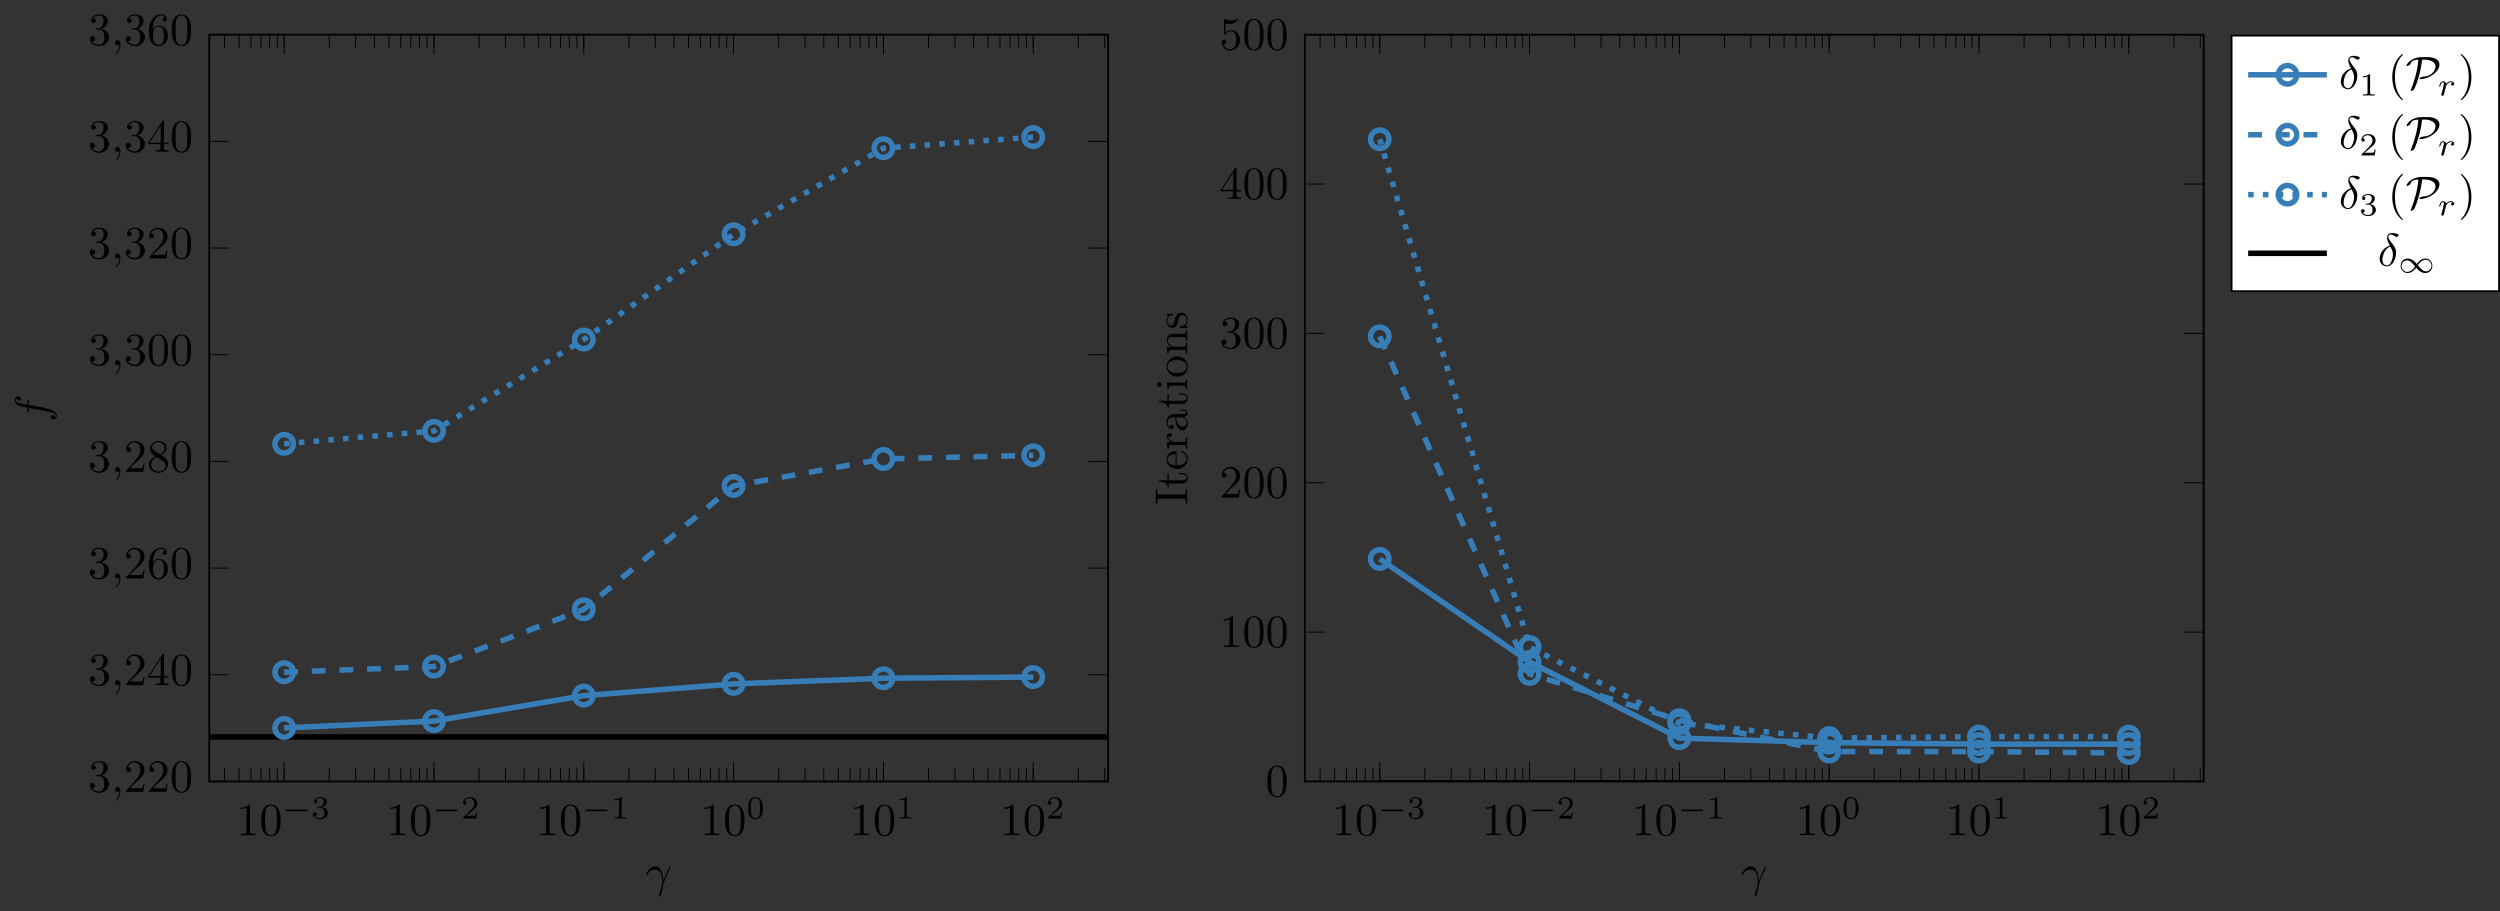 <?xml version="1.0" encoding="UTF-8"?>
<svg xmlns="http://www.w3.org/2000/svg" xmlns:xlink="http://www.w3.org/1999/xlink" width="540.33pt" height="196.91pt" viewBox="0 0 540.33 196.91" version="1.1">
<rect x="0" y="0" width="540.33" height="196.91" fill="#333333" stroke="none"/>
<defs>
<g>
<symbol overflow="visible" id="glyph0-0">
<path style="stroke:none;" d=""/>
</symbol>
<symbol overflow="visible" id="glyph0-1">
<path style="stroke:none;" d="M 2.938 -6.375 C 2.938 -6.625 2.938 -6.641 2.703 -6.641 C 2.078 -6 1.203 -6 0.891 -6 L 0.891 -5.688 C 1.094 -5.688 1.672 -5.688 2.188 -5.953 L 2.188 -0.781 C 2.188 -0.422 2.156 -0.312 1.266 -0.312 L 0.953 -0.312 L 0.953 0 C 1.297 -0.031 2.156 -0.031 2.562 -0.031 C 2.953 -0.031 3.828 -0.031 4.172 0 L 4.172 -0.312 L 3.859 -0.312 C 2.953 -0.312 2.938 -0.422 2.938 -0.781 Z M 2.938 -6.375 "/>
</symbol>
<symbol overflow="visible" id="glyph0-2">
<path style="stroke:none;" d="M 4.578 -3.188 C 4.578 -3.984 4.531 -4.781 4.188 -5.516 C 3.734 -6.484 2.906 -6.641 2.5 -6.641 C 1.891 -6.641 1.172 -6.375 0.75 -5.453 C 0.438 -4.766 0.391 -3.984 0.391 -3.188 C 0.391 -2.438 0.422 -1.547 0.844 -0.781 C 1.266 0.016 2 0.219 2.484 0.219 C 3.016 0.219 3.781 0.016 4.219 -0.938 C 4.531 -1.625 4.578 -2.406 4.578 -3.188 Z M 2.484 0 C 2.094 0 1.5 -0.25 1.328 -1.203 C 1.219 -1.797 1.219 -2.719 1.219 -3.312 C 1.219 -3.953 1.219 -4.609 1.297 -5.141 C 1.484 -6.328 2.234 -6.422 2.484 -6.422 C 2.812 -6.422 3.469 -6.234 3.656 -5.25 C 3.766 -4.688 3.766 -3.938 3.766 -3.312 C 3.766 -2.562 3.766 -1.891 3.656 -1.25 C 3.5 -0.297 2.938 0 2.484 0 Z M 2.484 0 "/>
</symbol>
<symbol overflow="visible" id="glyph0-3">
<path style="stroke:none;" d="M 2.891 -3.516 C 3.703 -3.781 4.281 -4.469 4.281 -5.266 C 4.281 -6.078 3.406 -6.641 2.453 -6.641 C 1.453 -6.641 0.688 -6.047 0.688 -5.281 C 0.688 -4.953 0.906 -4.766 1.203 -4.766 C 1.5 -4.766 1.703 -4.984 1.703 -5.281 C 1.703 -5.766 1.234 -5.766 1.094 -5.766 C 1.391 -6.266 2.047 -6.391 2.406 -6.391 C 2.828 -6.391 3.375 -6.172 3.375 -5.281 C 3.375 -5.156 3.344 -4.578 3.094 -4.141 C 2.797 -3.656 2.453 -3.625 2.203 -3.625 C 2.125 -3.609 1.891 -3.594 1.812 -3.594 C 1.734 -3.578 1.672 -3.562 1.672 -3.469 C 1.672 -3.359 1.734 -3.359 1.906 -3.359 L 2.344 -3.359 C 3.156 -3.359 3.531 -2.688 3.531 -1.703 C 3.531 -0.344 2.844 -0.062 2.406 -0.062 C 1.969 -0.062 1.219 -0.234 0.875 -0.812 C 1.219 -0.766 1.531 -0.984 1.531 -1.359 C 1.531 -1.719 1.266 -1.922 0.984 -1.922 C 0.734 -1.922 0.422 -1.781 0.422 -1.344 C 0.422 -0.438 1.344 0.219 2.438 0.219 C 3.656 0.219 4.562 -0.688 4.562 -1.703 C 4.562 -2.516 3.922 -3.297 2.891 -3.516 Z M 2.891 -3.516 "/>
</symbol>
<symbol overflow="visible" id="glyph0-4">
<path style="stroke:none;" d="M 1.266 -0.766 L 2.328 -1.797 C 3.875 -3.172 4.469 -3.703 4.469 -4.703 C 4.469 -5.844 3.578 -6.641 2.359 -6.641 C 1.234 -6.641 0.5 -5.719 0.5 -4.828 C 0.5 -4.281 1 -4.281 1.031 -4.281 C 1.203 -4.281 1.547 -4.391 1.547 -4.812 C 1.547 -5.062 1.359 -5.328 1.016 -5.328 C 0.938 -5.328 0.922 -5.328 0.891 -5.312 C 1.109 -5.969 1.656 -6.328 2.234 -6.328 C 3.141 -6.328 3.562 -5.516 3.562 -4.703 C 3.562 -3.906 3.078 -3.125 2.516 -2.5 L 0.609 -0.375 C 0.5 -0.266 0.5 -0.234 0.5 0 L 4.203 0 L 4.469 -1.734 L 4.234 -1.734 C 4.172 -1.438 4.109 -1 4 -0.844 C 3.938 -0.766 3.281 -0.766 3.062 -0.766 Z M 1.266 -0.766 "/>
</symbol>
<symbol overflow="visible" id="glyph0-5">
<path style="stroke:none;" d="M 2.938 -1.641 L 2.938 -0.781 C 2.938 -0.422 2.906 -0.312 2.172 -0.312 L 1.969 -0.312 L 1.969 0 C 2.375 -0.031 2.891 -0.031 3.312 -0.031 C 3.734 -0.031 4.25 -0.031 4.672 0 L 4.672 -0.312 L 4.453 -0.312 C 3.719 -0.312 3.703 -0.422 3.703 -0.781 L 3.703 -1.641 L 4.688 -1.641 L 4.688 -1.953 L 3.703 -1.953 L 3.703 -6.484 C 3.703 -6.688 3.703 -6.75 3.531 -6.75 C 3.453 -6.75 3.422 -6.75 3.344 -6.625 L 0.281 -1.953 L 0.281 -1.641 Z M 2.984 -1.953 L 0.562 -1.953 L 2.984 -5.672 Z M 2.984 -1.953 "/>
</symbol>
<symbol overflow="visible" id="glyph0-6">
<path style="stroke:none;" d="M 1.312 -3.266 L 1.312 -3.516 C 1.312 -6.031 2.547 -6.391 3.062 -6.391 C 3.297 -6.391 3.719 -6.328 3.938 -5.984 C 3.781 -5.984 3.391 -5.984 3.391 -5.547 C 3.391 -5.234 3.625 -5.078 3.844 -5.078 C 4 -5.078 4.312 -5.172 4.312 -5.562 C 4.312 -6.156 3.875 -6.641 3.047 -6.641 C 1.766 -6.641 0.422 -5.359 0.422 -3.156 C 0.422 -0.484 1.578 0.219 2.5 0.219 C 3.609 0.219 4.562 -0.719 4.562 -2.031 C 4.562 -3.297 3.672 -4.25 2.562 -4.25 C 1.891 -4.25 1.516 -3.75 1.312 -3.266 Z M 2.5 -0.062 C 1.875 -0.062 1.578 -0.656 1.516 -0.812 C 1.328 -1.281 1.328 -2.078 1.328 -2.25 C 1.328 -3.031 1.656 -4.031 2.547 -4.031 C 2.719 -4.031 3.172 -4.031 3.484 -3.406 C 3.656 -3.047 3.656 -2.531 3.656 -2.047 C 3.656 -1.562 3.656 -1.062 3.484 -0.703 C 3.188 -0.109 2.734 -0.062 2.5 -0.062 Z M 2.5 -0.062 "/>
</symbol>
<symbol overflow="visible" id="glyph0-7">
<path style="stroke:none;" d="M 1.625 -4.562 C 1.172 -4.859 1.125 -5.188 1.125 -5.359 C 1.125 -5.969 1.781 -6.391 2.484 -6.391 C 3.203 -6.391 3.844 -5.875 3.844 -5.156 C 3.844 -4.578 3.453 -4.109 2.859 -3.766 Z M 3.078 -3.609 C 3.797 -3.984 4.281 -4.5 4.281 -5.156 C 4.281 -6.078 3.406 -6.641 2.5 -6.641 C 1.5 -6.641 0.688 -5.906 0.688 -4.969 C 0.688 -4.797 0.703 -4.344 1.125 -3.875 C 1.234 -3.766 1.609 -3.516 1.859 -3.344 C 1.281 -3.047 0.422 -2.5 0.422 -1.5 C 0.422 -0.453 1.438 0.219 2.484 0.219 C 3.609 0.219 4.562 -0.609 4.562 -1.672 C 4.562 -2.031 4.453 -2.484 4.062 -2.906 C 3.875 -3.109 3.719 -3.203 3.078 -3.609 Z M 2.078 -3.188 L 3.312 -2.406 C 3.594 -2.219 4.062 -1.922 4.062 -1.312 C 4.062 -0.578 3.312 -0.062 2.5 -0.062 C 1.641 -0.062 0.922 -0.672 0.922 -1.5 C 0.922 -2.078 1.234 -2.719 2.078 -3.188 Z M 2.078 -3.188 "/>
</symbol>
<symbol overflow="visible" id="glyph0-8">
<path style="stroke:none;" d="M 4.469 -2 C 4.469 -3.188 3.656 -4.188 2.578 -4.188 C 2.109 -4.188 1.672 -4.031 1.312 -3.672 L 1.312 -5.625 C 1.516 -5.562 1.844 -5.5 2.156 -5.5 C 3.391 -5.5 4.094 -6.406 4.094 -6.531 C 4.094 -6.594 4.062 -6.641 3.984 -6.641 C 3.984 -6.641 3.953 -6.641 3.906 -6.609 C 3.703 -6.516 3.219 -6.312 2.547 -6.312 C 2.156 -6.312 1.688 -6.391 1.219 -6.594 C 1.141 -6.625 1.125 -6.625 1.109 -6.625 C 1 -6.625 1 -6.547 1 -6.391 L 1 -3.438 C 1 -3.266 1 -3.188 1.141 -3.188 C 1.219 -3.188 1.234 -3.203 1.281 -3.266 C 1.391 -3.422 1.75 -3.969 2.562 -3.969 C 3.078 -3.969 3.328 -3.516 3.406 -3.328 C 3.562 -2.953 3.594 -2.578 3.594 -2.078 C 3.594 -1.719 3.594 -1.125 3.344 -0.703 C 3.109 -0.312 2.734 -0.062 2.281 -0.062 C 1.562 -0.062 0.984 -0.594 0.812 -1.172 C 0.844 -1.172 0.875 -1.156 0.984 -1.156 C 1.312 -1.156 1.484 -1.406 1.484 -1.641 C 1.484 -1.891 1.312 -2.141 0.984 -2.141 C 0.844 -2.141 0.5 -2.062 0.5 -1.609 C 0.5 -0.75 1.188 0.219 2.297 0.219 C 3.453 0.219 4.469 -0.734 4.469 -2 Z M 4.469 -2 "/>
</symbol>
<symbol overflow="visible" id="glyph0-9">
<path style="stroke:none;" d="M 3.297 2.391 C 3.297 2.359 3.297 2.344 3.125 2.172 C 1.891 0.922 1.562 -0.969 1.562 -2.5 C 1.562 -4.234 1.938 -5.969 3.172 -7.203 C 3.297 -7.328 3.297 -7.344 3.297 -7.375 C 3.297 -7.453 3.266 -7.484 3.203 -7.484 C 3.094 -7.484 2.203 -6.797 1.609 -5.531 C 1.109 -4.438 0.984 -3.328 0.984 -2.5 C 0.984 -1.719 1.094 -0.516 1.641 0.625 C 2.25 1.844 3.094 2.5 3.203 2.5 C 3.266 2.5 3.297 2.469 3.297 2.391 Z M 3.297 2.391 "/>
</symbol>
<symbol overflow="visible" id="glyph0-10">
<path style="stroke:none;" d="M 2.875 -2.5 C 2.875 -3.266 2.766 -4.469 2.219 -5.609 C 1.625 -6.828 0.766 -7.484 0.672 -7.484 C 0.609 -7.484 0.562 -7.438 0.562 -7.375 C 0.562 -7.344 0.562 -7.328 0.75 -7.141 C 1.734 -6.156 2.297 -4.578 2.297 -2.5 C 2.297 -0.781 1.938 0.969 0.703 2.219 C 0.562 2.344 0.562 2.359 0.562 2.391 C 0.562 2.453 0.609 2.5 0.672 2.5 C 0.766 2.5 1.672 1.812 2.25 0.547 C 2.766 -0.547 2.875 -1.656 2.875 -2.5 Z M 2.875 -2.5 "/>
</symbol>
<symbol overflow="visible" id="glyph1-0">
<path style="stroke:none;" d=""/>
</symbol>
<symbol overflow="visible" id="glyph1-1">
<path style="stroke:none;" d="M 5.188 -1.578 C 5.297 -1.578 5.469 -1.578 5.469 -1.734 C 5.469 -1.922 5.297 -1.922 5.188 -1.922 L 1.031 -1.922 C 0.922 -1.922 0.75 -1.922 0.75 -1.75 C 0.75 -1.578 0.906 -1.578 1.031 -1.578 Z M 5.188 -1.578 "/>
</symbol>
<symbol overflow="visible" id="glyph1-2">
<path style="stroke:none;" d="M 4.031 -1.906 C 3.656 -2.344 3.547 -2.453 3.281 -2.641 C 2.859 -2.953 2.406 -3.078 2.031 -3.078 C 1.156 -3.078 0.531 -2.328 0.531 -1.5 C 0.531 -0.688 1.141 0.062 2 0.062 C 2.969 0.062 3.656 -0.719 3.906 -1.094 C 4.266 -0.656 4.391 -0.547 4.641 -0.359 C 5.078 -0.047 5.516 0.062 5.906 0.062 C 6.766 0.062 7.391 -0.672 7.391 -1.5 C 7.391 -2.328 6.797 -3.078 5.922 -3.078 C 4.953 -3.078 4.281 -2.281 4.031 -1.906 Z M 4.25 -1.656 C 4.531 -2.109 5.141 -2.812 5.984 -2.812 C 6.703 -2.812 7.203 -2.172 7.203 -1.5 C 7.203 -0.844 6.656 -0.312 6.016 -0.312 C 5.359 -0.312 4.922 -0.844 4.25 -1.656 Z M 3.672 -1.359 C 3.406 -0.906 2.797 -0.188 1.938 -0.188 C 1.219 -0.188 0.734 -0.828 0.734 -1.5 C 0.734 -2.172 1.281 -2.688 1.922 -2.688 C 2.562 -2.688 3.016 -2.156 3.672 -1.359 Z M 3.672 -1.359 "/>
</symbol>
<symbol overflow="visible" id="glyph2-0">
<path style="stroke:none;" d=""/>
</symbol>
<symbol overflow="visible" id="glyph2-1">
<path style="stroke:none;" d="M 1.906 -2.328 C 2.453 -2.328 2.844 -1.953 2.844 -1.203 C 2.844 -0.344 2.328 -0.078 1.938 -0.078 C 1.656 -0.078 1.031 -0.156 0.75 -0.578 C 1.078 -0.578 1.156 -0.812 1.156 -0.969 C 1.156 -1.188 0.984 -1.344 0.766 -1.344 C 0.578 -1.344 0.375 -1.219 0.375 -0.938 C 0.375 -0.281 1.094 0.141 1.938 0.141 C 2.906 0.141 3.578 -0.516 3.578 -1.203 C 3.578 -1.75 3.141 -2.297 2.375 -2.453 C 3.094 -2.719 3.359 -3.234 3.359 -3.672 C 3.359 -4.219 2.734 -4.625 1.953 -4.625 C 1.188 -4.625 0.594 -4.25 0.594 -3.688 C 0.594 -3.453 0.75 -3.328 0.953 -3.328 C 1.172 -3.328 1.312 -3.484 1.312 -3.672 C 1.312 -3.875 1.172 -4.031 0.953 -4.047 C 1.203 -4.344 1.672 -4.422 1.938 -4.422 C 2.25 -4.422 2.688 -4.266 2.688 -3.672 C 2.688 -3.375 2.594 -3.047 2.406 -2.844 C 2.188 -2.578 1.984 -2.562 1.641 -2.531 C 1.469 -2.516 1.453 -2.516 1.422 -2.516 C 1.406 -2.516 1.344 -2.5 1.344 -2.422 C 1.344 -2.328 1.406 -2.328 1.531 -2.328 Z M 1.906 -2.328 "/>
</symbol>
<symbol overflow="visible" id="glyph2-2">
<path style="stroke:none;" d="M 3.516 -1.266 L 3.281 -1.266 C 3.266 -1.109 3.188 -0.703 3.094 -0.641 C 3.047 -0.594 2.516 -0.594 2.406 -0.594 L 1.125 -0.594 C 1.859 -1.234 2.109 -1.438 2.516 -1.766 C 3.031 -2.172 3.516 -2.609 3.516 -3.266 C 3.516 -4.109 2.781 -4.625 1.891 -4.625 C 1.031 -4.625 0.438 -4.016 0.438 -3.375 C 0.438 -3.031 0.734 -2.984 0.812 -2.984 C 0.969 -2.984 1.172 -3.109 1.172 -3.359 C 1.172 -3.484 1.125 -3.734 0.766 -3.734 C 0.984 -4.219 1.453 -4.375 1.781 -4.375 C 2.484 -4.375 2.844 -3.828 2.844 -3.266 C 2.844 -2.656 2.406 -2.188 2.188 -1.938 L 0.516 -0.266 C 0.438 -0.203 0.438 -0.188 0.438 0 L 3.312 0 Z M 3.516 -1.266 "/>
</symbol>
<symbol overflow="visible" id="glyph2-3">
<path style="stroke:none;" d="M 2.328 -4.438 C 2.328 -4.625 2.328 -4.625 2.125 -4.625 C 1.672 -4.188 1.047 -4.188 0.766 -4.188 L 0.766 -3.938 C 0.922 -3.938 1.391 -3.938 1.766 -4.125 L 1.766 -0.578 C 1.766 -0.344 1.766 -0.25 1.078 -0.25 L 0.812 -0.25 L 0.812 0 C 0.938 0 1.797 -0.031 2.047 -0.031 C 2.266 -0.031 3.141 0 3.297 0 L 3.297 -0.25 L 3.031 -0.25 C 2.328 -0.25 2.328 -0.344 2.328 -0.578 Z M 2.328 -4.438 "/>
</symbol>
<symbol overflow="visible" id="glyph2-4">
<path style="stroke:none;" d="M 3.594 -2.219 C 3.594 -2.984 3.5 -3.547 3.188 -4.031 C 2.969 -4.344 2.531 -4.625 1.984 -4.625 C 0.359 -4.625 0.359 -2.719 0.359 -2.219 C 0.359 -1.719 0.359 0.141 1.984 0.141 C 3.594 0.141 3.594 -1.719 3.594 -2.219 Z M 1.984 -0.062 C 1.656 -0.062 1.234 -0.25 1.094 -0.812 C 1 -1.219 1 -1.797 1 -2.312 C 1 -2.828 1 -3.359 1.094 -3.734 C 1.25 -4.281 1.688 -4.438 1.984 -4.438 C 2.359 -4.438 2.719 -4.203 2.844 -3.797 C 2.953 -3.422 2.969 -2.922 2.969 -2.312 C 2.969 -1.797 2.969 -1.281 2.875 -0.844 C 2.734 -0.203 2.266 -0.062 1.984 -0.062 Z M 1.984 -0.062 "/>
</symbol>
<symbol overflow="visible" id="glyph3-0">
<path style="stroke:none;" d=""/>
</symbol>
<symbol overflow="visible" id="glyph3-1">
<path style="stroke:none;" d="M 2.031 -0.016 C 2.031 -0.672 1.781 -1.062 1.391 -1.062 C 1.062 -1.062 0.859 -0.812 0.859 -0.531 C 0.859 -0.266 1.062 0 1.391 0 C 1.5 0 1.641 -0.047 1.734 -0.125 C 1.766 -0.156 1.781 -0.156 1.781 -0.156 C 1.797 -0.156 1.797 -0.156 1.797 -0.016 C 1.797 0.734 1.453 1.328 1.125 1.656 C 1.016 1.766 1.016 1.781 1.016 1.812 C 1.016 1.891 1.062 1.922 1.109 1.922 C 1.219 1.922 2.031 1.156 2.031 -0.016 Z M 2.031 -0.016 "/>
</symbol>
<symbol overflow="visible" id="glyph3-2">
<path style="stroke:none;" d="M 0.406 -2.531 C 0.797 -3.672 1.891 -3.688 2 -3.688 C 3.5 -3.688 3.609 -1.938 3.609 -1.156 C 3.609 -0.547 3.562 -0.375 3.484 -0.172 C 3.266 0.547 2.969 1.703 2.969 1.969 C 2.969 2.078 3.016 2.141 3.094 2.141 C 3.234 2.141 3.312 1.922 3.422 1.547 C 3.656 0.703 3.75 0.141 3.781 -0.172 C 3.812 -0.297 3.828 -0.422 3.875 -0.562 C 4.188 -1.547 4.828 -3.031 5.219 -3.812 C 5.297 -3.938 5.406 -4.156 5.406 -4.203 C 5.406 -4.297 5.312 -4.297 5.297 -4.297 C 5.266 -4.297 5.203 -4.297 5.172 -4.234 C 4.656 -3.281 4.25 -2.281 3.859 -1.281 C 3.844 -1.578 3.844 -2.344 3.453 -3.312 C 3.203 -3.922 2.812 -4.406 2.125 -4.406 C 0.875 -4.406 0.172 -2.891 0.172 -2.578 C 0.172 -2.484 0.266 -2.484 0.375 -2.484 Z M 0.406 -2.531 "/>
</symbol>
<symbol overflow="visible" id="glyph3-3">
<path style="stroke:none;" d="M 2.625 -4.359 C 1.391 -4.062 0.422 -2.766 0.422 -1.562 C 0.422 -0.594 1.062 0.125 2 0.125 C 3.156 0.125 3.984 -1.453 3.984 -2.828 C 3.984 -3.734 3.594 -4.234 3.25 -4.672 C 2.891 -5.125 2.297 -5.875 2.297 -6.312 C 2.297 -6.531 2.5 -6.766 2.844 -6.766 C 3.156 -6.766 3.344 -6.641 3.562 -6.5 C 3.766 -6.375 3.953 -6.25 4.109 -6.25 C 4.359 -6.25 4.5 -6.484 4.5 -6.656 C 4.5 -6.875 4.344 -6.891 3.984 -6.984 C 3.469 -7.094 3.328 -7.094 3.172 -7.094 C 2.391 -7.094 2.031 -6.656 2.031 -6.062 C 2.031 -5.516 2.328 -4.969 2.625 -4.359 Z M 2.75 -4.141 C 3 -3.672 3.297 -3.141 3.297 -2.422 C 3.297 -1.766 2.922 -0.094 2 -0.094 C 1.453 -0.094 1.031 -0.516 1.031 -1.281 C 1.031 -1.906 1.406 -3.781 2.75 -4.141 Z M 2.75 -4.141 "/>
</symbol>
<symbol overflow="visible" id="glyph4-0">
<path style="stroke:none;" d=""/>
</symbol>
<symbol overflow="visible" id="glyph4-1">
<path style="stroke:none;" d="M -3.984 -3.656 L -3.984 -4.516 C -3.984 -4.719 -3.984 -4.812 -4.188 -4.812 C -4.297 -4.812 -4.297 -4.719 -4.297 -4.547 L -4.297 -3.719 L -5.438 -3.922 C -5.641 -3.969 -6.344 -4.109 -6.469 -4.172 C -6.656 -4.25 -6.812 -4.422 -6.812 -4.641 C -6.812 -4.672 -6.812 -4.938 -6.625 -5.125 C -6.594 -4.688 -6.234 -4.578 -6.094 -4.578 C -5.859 -4.578 -5.734 -4.766 -5.734 -4.953 C -5.734 -5.219 -5.969 -5.5 -6.344 -5.5 C -6.797 -5.5 -7.031 -5.047 -7.031 -4.641 C -7.031 -4.297 -6.844 -3.672 -5.859 -3.375 C -5.656 -3.312 -5.547 -3.281 -4.297 -3.047 L -4.297 -2.359 C -4.297 -2.156 -4.297 -2.047 -4.109 -2.047 C -3.984 -2.047 -3.984 -2.141 -3.984 -2.328 L -3.984 -2.984 L -0.047 -2.25 C 0.922 -2.062 1.828 -1.891 1.828 -1.375 C 1.828 -1.328 1.828 -1.094 1.641 -0.891 C 1.609 -1.359 1.25 -1.453 1.109 -1.453 C 0.875 -1.453 0.75 -1.266 0.75 -1.078 C 0.75 -0.812 0.984 -0.531 1.359 -0.531 C 1.797 -0.531 2.047 -0.969 2.047 -1.375 C 2.047 -1.922 1.453 -2.328 1.078 -2.5 C 0.453 -2.828 -0.75 -3.047 -0.828 -3.062 Z M -3.984 -3.656 "/>
</symbol>
<symbol overflow="visible" id="glyph5-0">
<path style="stroke:none;" d=""/>
</symbol>
<symbol overflow="visible" id="glyph5-1">
<path style="stroke:none;" d="M 0 -3.312 L -0.312 -3.312 L -0.312 -3.062 C -0.312 -2.266 -0.422 -2.25 -0.781 -2.25 L -6.031 -2.25 C -6.391 -2.25 -6.5 -2.266 -6.5 -3.062 L -6.5 -3.312 L -6.812 -3.312 C -6.781 -2.969 -6.781 -2.188 -6.781 -1.797 C -6.781 -1.422 -6.781 -0.625 -6.812 -0.281 L -6.5 -0.281 L -6.5 -0.531 C -6.5 -1.328 -6.391 -1.359 -6.031 -1.359 L -0.781 -1.359 C -0.422 -1.359 -0.312 -1.328 -0.312 -0.531 L -0.312 -0.281 L 0 -0.281 C -0.031 -0.625 -0.031 -1.422 -0.031 -1.797 C -0.031 -2.188 -0.031 -2.969 0 -3.312 Z M 0 -3.312 "/>
</symbol>
<symbol overflow="visible" id="glyph5-2">
<path style="stroke:none;" d="M -1.234 -3.312 L -1.797 -3.312 L -1.797 -3.062 L -1.25 -3.062 C -0.516 -3.062 -0.141 -2.766 -0.141 -2.391 C -0.141 -1.719 -1.047 -1.719 -1.219 -1.719 L -3.984 -1.719 L -3.984 -3.156 L -4.297 -3.156 L -4.297 -1.719 L -6.125 -1.719 L -6.125 -1.469 C -5.312 -1.469 -4.25 -1.172 -4.203 -0.188 L -3.984 -0.188 L -3.984 -1.031 L -1.234 -1.031 C -0.016 -1.031 0.109 -1.969 0.109 -2.328 C 0.109 -3.031 -0.594 -3.312 -1.234 -3.312 Z M -1.234 -3.312 "/>
</symbol>
<symbol overflow="visible" id="glyph5-3">
<path style="stroke:none;" d="M -1.188 -4.141 C -1.281 -4.141 -1.312 -4.062 -1.312 -4 C -1.312 -3.922 -1.25 -3.891 -1.172 -3.875 C -0.141 -3.531 -0.141 -2.625 -0.141 -2.531 C -0.141 -2.031 -0.438 -1.641 -0.812 -1.406 C -1.281 -1.109 -1.938 -1.109 -2.297 -1.109 L -2.297 -3.891 C -2.297 -4.109 -2.297 -4.141 -2.516 -4.141 C -3.5 -4.141 -4.469 -3.594 -4.469 -2.359 C -4.469 -1.203 -3.438 -0.281 -2.188 -0.281 C -0.859 -0.281 0.109 -1.328 0.109 -2.469 C 0.109 -3.688 -1 -4.141 -1.188 -4.141 Z M -2.516 -3.484 L -2.516 -1.109 C -4 -1.172 -4.25 -2.016 -4.25 -2.359 C -4.25 -3.375 -2.906 -3.484 -2.516 -3.484 Z M -2.516 -3.484 "/>
</symbol>
<symbol overflow="visible" id="glyph5-4">
<path style="stroke:none;" d="M -3.797 -3.625 C -4.109 -3.625 -4.406 -3.312 -4.406 -2.891 C -4.406 -2.156 -3.734 -1.797 -3.312 -1.672 L -4.406 -1.672 L -4.297 -0.281 L -3.984 -0.281 C -3.984 -0.984 -3.922 -1.062 -3.422 -1.062 L -0.75 -1.062 C -0.312 -1.062 -0.312 -0.953 -0.312 -0.281 L 0 -0.281 L -0.031 -1.422 C -0.031 -1.812 -0.031 -2.281 0 -2.688 L -0.312 -2.688 L -0.312 -2.469 C -0.312 -1.734 -0.422 -1.719 -0.781 -1.719 L -2.312 -1.719 C -3.297 -1.719 -4.188 -2.141 -4.188 -2.891 C -4.188 -2.953 -4.188 -2.984 -4.172 -3 C -4.172 -2.969 -4.047 -2.766 -3.781 -2.766 C -3.516 -2.766 -3.359 -2.984 -3.359 -3.203 C -3.359 -3.375 -3.484 -3.625 -3.797 -3.625 Z M -3.797 -3.625 "/>
</symbol>
<symbol overflow="visible" id="glyph5-5">
<path style="stroke:none;" d="M -0.891 -4.812 L -1.453 -4.812 L -1.453 -4.562 L -0.891 -4.562 C -0.312 -4.562 -0.25 -4.312 -0.25 -4.203 C -0.25 -3.875 -0.703 -3.844 -0.75 -3.844 L -2.734 -3.844 C -3.156 -3.844 -3.547 -3.844 -3.922 -3.484 C -4.312 -3.094 -4.469 -2.594 -4.469 -2.109 C -4.469 -1.297 -4 -0.609 -3.344 -0.609 C -3.047 -0.609 -2.875 -0.812 -2.875 -1.062 C -2.875 -1.344 -3.078 -1.531 -3.328 -1.531 C -3.453 -1.531 -3.781 -1.469 -3.781 -1.016 C -4.141 -1.281 -4.25 -1.781 -4.25 -2.094 C -4.25 -2.578 -3.859 -3.156 -2.969 -3.156 L -2.609 -3.156 C -2.578 -2.641 -2.547 -1.938 -2.25 -1.312 C -1.906 -0.562 -1.391 -0.312 -0.953 -0.312 C -0.141 -0.312 0.109 -1.281 0.109 -1.906 C 0.109 -2.578 -0.297 -3.031 -0.75 -3.219 C -0.359 -3.266 0.062 -3.531 0.062 -4 C 0.062 -4.203 -0.078 -4.812 -0.891 -4.812 Z M -1.391 -3.156 C -0.453 -3.156 -0.109 -2.438 -0.109 -1.984 C -0.109 -1.5 -0.453 -1.094 -0.953 -1.094 C -1.5 -1.094 -2.328 -1.5 -2.391 -3.156 Z M -1.391 -3.156 "/>
</symbol>
<symbol overflow="visible" id="glyph5-6">
<path style="stroke:none;" d="M 0 -2.469 L -0.312 -2.469 C -0.312 -1.797 -0.359 -1.766 -0.75 -1.766 L -4.406 -1.766 L -4.297 -0.375 L -3.984 -0.375 C -3.984 -1.016 -3.922 -1.109 -3.438 -1.109 L -0.75 -1.109 C -0.312 -1.109 -0.312 -1 -0.312 -0.328 L 0 -0.328 L -0.031 -1.422 C -0.031 -1.781 -0.016 -2.125 0 -2.469 Z M -6.016 -1.906 C -6.297 -1.906 -6.547 -1.688 -6.547 -1.391 C -6.547 -1.047 -6.266 -0.844 -6.016 -0.844 C -5.75 -0.844 -5.5 -1.078 -5.5 -1.375 C -5.5 -1.719 -5.766 -1.906 -6.016 -1.906 Z M -6.016 -1.906 "/>
</symbol>
<symbol overflow="visible" id="glyph5-7">
<path style="stroke:none;" d="M -2.141 -4.688 C -3.406 -4.688 -4.469 -3.703 -4.469 -2.5 C -4.469 -1.25 -3.375 -0.281 -2.141 -0.281 C -0.844 -0.281 0.109 -1.312 0.109 -2.484 C 0.109 -3.688 -0.875 -4.688 -2.141 -4.688 Z M -2.219 -3.875 C -1.859 -3.875 -1.312 -3.875 -0.875 -3.656 C -0.422 -3.422 -0.141 -2.984 -0.141 -2.5 C -0.141 -2.062 -0.344 -1.625 -0.812 -1.359 C -1.25 -1.109 -1.859 -1.109 -2.219 -1.109 C -2.609 -1.109 -3.141 -1.109 -3.578 -1.344 C -4.031 -1.609 -4.25 -2.078 -4.25 -2.484 C -4.25 -2.922 -4.031 -3.344 -3.594 -3.609 C -3.172 -3.875 -2.594 -3.875 -2.219 -3.875 Z M -2.219 -3.875 "/>
</symbol>
<symbol overflow="visible" id="glyph5-8">
<path style="stroke:none;" d="M 0 -5.328 L -0.312 -5.328 C -0.312 -4.812 -0.312 -4.562 -0.609 -4.562 L -2.516 -4.562 C -3.375 -4.562 -3.672 -4.562 -4.031 -4.25 C -4.203 -4.109 -4.406 -3.781 -4.406 -3.203 C -4.406 -2.469 -3.984 -2 -3.359 -1.719 L -4.406 -1.719 L -4.297 -0.312 L -3.984 -0.312 C -3.984 -1.016 -3.922 -1.094 -3.422 -1.094 L -0.75 -1.094 C -0.312 -1.094 -0.312 -0.984 -0.312 -0.312 L 0 -0.312 L -0.031 -1.453 L 0 -2.562 L -0.312 -2.562 C -0.312 -1.891 -0.312 -1.781 -0.75 -1.781 L -2.594 -1.781 C -3.625 -1.781 -4.188 -2.5 -4.188 -3.125 C -4.188 -3.766 -3.656 -3.875 -3.078 -3.875 L -0.75 -3.875 C -0.312 -3.875 -0.312 -3.766 -0.312 -3.094 L 0 -3.094 L -0.031 -4.219 Z M 0 -5.328 "/>
</symbol>
<symbol overflow="visible" id="glyph5-9">
<path style="stroke:none;" d="M -1.281 -3.594 C -1.797 -3.594 -2.109 -3.297 -2.219 -3.172 C -2.547 -2.844 -2.625 -2.453 -2.703 -2.031 C -2.812 -1.469 -2.938 -0.812 -3.516 -0.812 C -3.875 -0.812 -4.281 -1.062 -4.281 -1.922 C -4.281 -3.016 -3.375 -3.078 -3.078 -3.094 C -2.984 -3.094 -2.984 -3.203 -2.984 -3.203 C -2.984 -3.344 -3.031 -3.344 -3.219 -3.344 L -4.234 -3.344 C -4.391 -3.344 -4.469 -3.344 -4.469 -3.234 C -4.469 -3.188 -4.469 -3.156 -4.344 -3.031 C -4.312 -3 -4.219 -2.906 -4.188 -2.859 C -4.469 -2.484 -4.469 -2.078 -4.469 -1.922 C -4.469 -0.703 -3.797 -0.328 -3.234 -0.328 C -2.891 -0.328 -2.609 -0.484 -2.391 -0.75 C -2.141 -1.078 -2.078 -1.359 -1.938 -2.078 C -1.891 -2.297 -1.734 -3.109 -1.016 -3.109 C -0.516 -3.109 -0.109 -2.766 -0.109 -1.984 C -0.109 -1.141 -0.672 -0.781 -1.531 -0.594 C -1.656 -0.562 -1.688 -0.562 -1.688 -0.453 C -1.688 -0.328 -1.625 -0.328 -1.453 -0.328 L -0.125 -0.328 C 0.047 -0.328 0.109 -0.328 0.109 -0.438 C 0.109 -0.484 0.094 -0.5 -0.094 -0.688 C -0.109 -0.703 -0.125 -0.703 -0.312 -0.891 C 0.094 -1.328 0.109 -1.781 0.109 -1.984 C 0.109 -3.125 -0.562 -3.594 -1.281 -3.594 Z M -1.281 -3.594 "/>
</symbol>
<symbol overflow="visible" id="glyph6-0">
<path style="stroke:none;" d=""/>
</symbol>
<symbol overflow="visible" id="glyph6-1">
<path style="stroke:none;" d="M 3.469 -6.812 C 2.062 -6.812 1 -6.125 0.594 -5.656 C 0.234 -5.266 0.203 -4.969 0.203 -4.953 C 0.203 -4.891 0.25 -4.875 0.312 -4.875 C 0.469 -4.875 0.703 -5.016 0.781 -5.062 C 0.984 -5.203 1.016 -5.266 1.078 -5.453 C 1.219 -5.859 1.5 -6.203 2.75 -6.266 C 2.578 -4.016 1.969 -1.828 1.141 0.25 C 1.078 0.406 1.078 0.422 1.078 0.422 C 1.078 0.453 1.109 0.5 1.172 0.5 C 1.328 0.5 1.812 0.281 1.922 0.016 C 2.438 -1.203 3.266 -3.484 3.562 -6.266 L 4.078 -6.266 C 5.297 -6.266 6.453 -5.797 6.453 -4.797 C 6.453 -4.047 5.734 -2.656 3.812 -2.594 C 3.594 -2.578 3.484 -2.578 3.203 -2.406 C 3.031 -2.281 2.953 -2.172 2.953 -2.109 C 2.953 -2.047 3.016 -2.047 3.141 -2.047 C 4.953 -2.047 7.312 -3.578 7.312 -5.219 C 7.312 -6.359 5.969 -6.812 4.812 -6.812 Z M 3.469 -6.812 "/>
</symbol>
<symbol overflow="visible" id="glyph7-0">
<path style="stroke:none;" d=""/>
</symbol>
<symbol overflow="visible" id="glyph7-1">
<path style="stroke:none;" d="M 1.641 -1.406 C 1.641 -1.453 1.812 -2.078 1.812 -2.109 C 1.828 -2.172 2.031 -2.516 2.266 -2.688 C 2.328 -2.734 2.516 -2.875 2.828 -2.875 C 2.891 -2.875 3.062 -2.875 3.203 -2.781 C 2.984 -2.719 2.906 -2.516 2.906 -2.391 C 2.906 -2.25 3.016 -2.141 3.172 -2.141 C 3.344 -2.141 3.562 -2.266 3.562 -2.562 C 3.562 -2.922 3.188 -3.078 2.828 -3.078 C 2.469 -3.078 2.156 -2.922 1.844 -2.578 C 1.719 -3 1.297 -3.078 1.125 -3.078 C 0.875 -3.078 0.703 -2.906 0.578 -2.719 C 0.422 -2.453 0.328 -2.047 0.328 -2 C 0.328 -1.922 0.422 -1.922 0.453 -1.922 C 0.547 -1.922 0.547 -1.938 0.594 -2.125 C 0.703 -2.547 0.844 -2.875 1.109 -2.875 C 1.297 -2.875 1.344 -2.719 1.344 -2.531 C 1.344 -2.406 1.281 -2.141 1.219 -1.953 C 1.172 -1.766 1.109 -1.484 1.078 -1.328 L 0.844 -0.438 C 0.828 -0.344 0.781 -0.172 0.781 -0.156 C 0.781 0 0.906 0.062 1.016 0.062 C 1.125 0.062 1.266 0 1.312 -0.125 C 1.328 -0.172 1.406 -0.484 1.453 -0.656 Z M 1.641 -1.406 "/>
</symbol>
</g>
<clipPath id="clip1">
  <path d="M 45.227 129 L 239.5 129 L 239.5 168.895 L 45.227 168.895 Z M 45.227 129 "/>
</clipPath>
<clipPath id="clip2">
  <path d="M 45.227 81 L 239.5 81 L 239.5 163 L 45.227 163 Z M 45.227 81 "/>
</clipPath>
<clipPath id="clip3">
  <path d="M 45.227 12 L 239.5 12 L 239.5 113 L 45.227 113 Z M 45.227 12 "/>
</clipPath>
<clipPath id="clip4">
  <path d="M 45.227 158 L 239.5 158 L 239.5 160 L 45.227 160 Z M 45.227 158 "/>
</clipPath>
<clipPath id="clip5">
  <path d="M 282.016 103 L 476.289 103 L 476.289 168.891 L 282.016 168.891 Z M 282.016 103 "/>
</clipPath>
<clipPath id="clip6">
  <path d="M 282.016 55 L 476.289 55 L 476.289 168.891 L 282.016 168.891 Z M 282.016 55 "/>
</clipPath>
<clipPath id="clip7">
  <path d="M 282.016 13 L 476.289 13 L 476.289 168.891 L 282.016 168.891 Z M 282.016 13 "/>
</clipPath>
<clipPath id="clip8">
  <path d="M 297 168 L 461 168 L 461 168.891 L 297 168.891 Z M 297 168 "/>
</clipPath>
<clipPath id="clip9">
  <path d="M 482 7 L 540.328 7 L 540.328 63 L 482 63 Z M 482 7 "/>
</clipPath>
<clipPath id="clip10">
  <path d="M 482 7 L 540.328 7 L 540.328 64 L 482 64 Z M 482 7 "/>
</clipPath>
</defs>
<g id="surface1">
<path style="fill:none;stroke-width:0.199;stroke-linecap:butt;stroke-linejoin:miter;stroke:rgb(0%,0%,0%);stroke-opacity:1;stroke-miterlimit:10;" d="M -110.022 -0.002 L -110.022 2.834 M -106.881 -0.002 L -106.881 2.834 M -104.319 -0.002 L -104.319 2.834 M -102.151 -0.002 L -102.151 2.834 M -100.272 -0.002 L -100.272 2.834 M -98.615 -0.002 L -98.615 2.834 M -97.135 -0.002 L -97.135 2.834 M -87.389 -0.002 L -87.389 2.834 M -81.686 -0.002 L -81.686 2.834 M -77.643 -0.002 L -77.643 2.834 M -74.502 -0.002 L -74.502 2.834 M -71.94 -0.002 L -71.94 2.834 M -69.772 -0.002 L -69.772 2.834 M -67.897 -0.002 L -67.897 2.834 M -66.24 -0.002 L -66.24 2.834 M -64.756 -0.002 L -64.756 2.834 M -55.01 -0.002 L -55.01 2.834 M -49.307 -0.002 L -49.307 2.834 M -45.264 -0.002 L -45.264 2.834 M -42.127 -0.002 L -42.127 2.834 M -39.561 -0.002 L -39.561 2.834 M -37.393 -0.002 L -37.393 2.834 M -35.518 -0.002 L -35.518 2.834 M -33.862 -0.002 L -33.862 2.834 M -32.377 -0.002 L -32.377 2.834 M -22.631 -0.002 L -22.631 2.834 M -16.928 -0.002 L -16.928 2.834 M -12.885 -0.002 L -12.885 2.834 M -9.748 -0.002 L -9.748 2.834 M -7.182 -0.002 L -7.182 2.834 M -5.014 -0.002 L -5.014 2.834 M -3.139 -0.002 L -3.139 2.834 M -1.483 -0.002 L -1.483 2.834 M 0.002 -0.002 L 0.002 2.834 M 9.748 -0.002 L 9.748 2.834 M 15.447 -0.002 L 15.447 2.834 M 19.494 -0.002 L 19.494 2.834 M 22.631 -0.002 L 22.631 2.834 M 25.197 -0.002 L 25.197 2.834 M 27.365 -0.002 L 27.365 2.834 M 29.24 -0.002 L 29.24 2.834 M 30.896 -0.002 L 30.896 2.834 M 32.377 -0.002 L 32.377 2.834 M 42.127 -0.002 L 42.127 2.834 M 47.826 -0.002 L 47.826 2.834 M 51.873 -0.002 L 51.873 2.834 M 55.01 -0.002 L 55.01 2.834 M 57.576 -0.002 L 57.576 2.834 M 59.74 -0.002 L 59.74 2.834 M 61.619 -0.002 L 61.619 2.834 M 63.275 -0.002 L 63.275 2.834 M 64.756 -0.002 L 64.756 2.834 M 74.506 -0.002 L 74.506 2.834 M 80.205 -0.002 L 80.205 2.834 M -110.022 161.397 L -110.022 158.561 M -106.881 161.397 L -106.881 158.561 M -104.319 161.397 L -104.319 158.561 M -102.151 161.397 L -102.151 158.561 M -100.272 161.397 L -100.272 158.561 M -98.615 161.397 L -98.615 158.561 M -97.135 161.397 L -97.135 158.561 M -87.389 161.397 L -87.389 158.561 M -81.686 161.397 L -81.686 158.561 M -77.643 161.397 L -77.643 158.561 M -74.502 161.397 L -74.502 158.561 M -71.94 161.397 L -71.94 158.561 M -69.772 161.397 L -69.772 158.561 M -67.897 161.397 L -67.897 158.561 M -66.24 161.397 L -66.24 158.561 M -64.756 161.397 L -64.756 158.561 M -55.01 161.397 L -55.01 158.561 M -49.307 161.397 L -49.307 158.561 M -45.264 161.397 L -45.264 158.561 M -42.127 161.397 L -42.127 158.561 M -39.561 161.397 L -39.561 158.561 M -37.393 161.397 L -37.393 158.561 M -35.518 161.397 L -35.518 158.561 M -33.862 161.397 L -33.862 158.561 M -32.377 161.397 L -32.377 158.561 M -22.631 161.397 L -22.631 158.561 M -16.928 161.397 L -16.928 158.561 M -12.885 161.397 L -12.885 158.561 M -9.748 161.397 L -9.748 158.561 M -7.182 161.397 L -7.182 158.561 M -5.014 161.397 L -5.014 158.561 M -3.139 161.397 L -3.139 158.561 M -1.483 161.397 L -1.483 158.561 M 0.002 161.397 L 0.002 158.561 M 9.748 161.397 L 9.748 158.561 M 15.447 161.397 L 15.447 158.561 M 19.494 161.397 L 19.494 158.561 M 22.631 161.397 L 22.631 158.561 M 25.197 161.397 L 25.197 158.561 M 27.365 161.397 L 27.365 158.561 M 29.24 161.397 L 29.24 158.561 M 30.896 161.397 L 30.896 158.561 M 32.377 161.397 L 32.377 158.561 M 42.127 161.397 L 42.127 158.561 M 47.826 161.397 L 47.826 158.561 M 51.873 161.397 L 51.873 158.561 M 55.01 161.397 L 55.01 158.561 M 57.576 161.397 L 57.576 158.561 M 59.74 161.397 L 59.74 158.561 M 61.619 161.397 L 61.619 158.561 M 63.275 161.397 L 63.275 158.561 M 64.756 161.397 L 64.756 158.561 M 74.506 161.397 L 74.506 158.561 M 80.205 161.397 L 80.205 158.561 " transform="matrix(1,0,0,-1,158.553,168.893)"/>
<path style="fill:none;stroke-width:0.199;stroke-linecap:butt;stroke-linejoin:miter;stroke:rgb(0%,0%,0%);stroke-opacity:1;stroke-miterlimit:10;" d="M -97.135 -0.002 L -97.135 4.252 M -64.756 -0.002 L -64.756 4.252 M -32.377 -0.002 L -32.377 4.252 M 0.002 -0.002 L 0.002 4.252 M 32.377 -0.002 L 32.377 4.252 M 64.756 -0.002 L 64.756 4.252 M -97.135 161.397 L -97.135 157.143 M -64.756 161.397 L -64.756 157.143 M -32.377 161.397 L -32.377 157.143 M 0.002 161.397 L 0.002 157.143 M 32.377 161.397 L 32.377 157.143 M 64.756 161.397 L 64.756 157.143 " transform="matrix(1,0,0,-1,158.553,168.893)"/>
<path style="fill:none;stroke-width:0.199;stroke-linecap:butt;stroke-linejoin:miter;stroke:rgb(0%,0%,0%);stroke-opacity:1;stroke-miterlimit:10;" d="M -113.326 -0.002 L -109.076 -0.002 M -113.326 23.057 L -109.076 23.057 M -113.326 46.112 L -109.076 46.112 M -113.326 69.17 L -109.076 69.17 M -113.326 92.225 L -109.076 92.225 M -113.326 115.284 L -109.076 115.284 M -113.326 138.338 L -109.076 138.338 M -113.326 161.397 L -109.076 161.397 M 80.947 -0.002 L 76.697 -0.002 M 80.947 23.057 L 76.697 23.057 M 80.947 46.112 L 76.697 46.112 M 80.947 69.17 L 76.697 69.17 M 80.947 92.225 L 76.697 92.225 M 80.947 115.284 L 76.697 115.284 M 80.947 138.338 L 76.697 138.338 M 80.947 161.397 L 76.697 161.397 " transform="matrix(1,0,0,-1,158.553,168.893)"/>
<path style="fill:none;stroke-width:0.399;stroke-linecap:butt;stroke-linejoin:miter;stroke:rgb(0%,0%,0%);stroke-opacity:1;stroke-miterlimit:10;" d="M -113.326 -0.002 L -113.326 161.397 L 80.947 161.397 L 80.947 -0.002 Z M -113.326 -0.002 " transform="matrix(1,0,0,-1,158.553,168.893)"/>
<g style="fill:rgb(0%,0%,0%);fill-opacity:1;">
  <use xlink:href="#glyph0-1" x="51.09" y="180.523"/>
  <use xlink:href="#glyph0-2" x="56.071" y="180.523"/>
</g>
<g style="fill:rgb(0%,0%,0%);fill-opacity:1;">
  <use xlink:href="#glyph1-1" x="61.052" y="176.907"/>
</g>
<g style="fill:rgb(0%,0%,0%);fill-opacity:1;">
  <use xlink:href="#glyph2-1" x="67.279" y="176.907"/>
</g>
<g style="fill:rgb(0%,0%,0%);fill-opacity:1;">
  <use xlink:href="#glyph0-1" x="83.468" y="180.523"/>
  <use xlink:href="#glyph0-2" x="88.449" y="180.523"/>
</g>
<g style="fill:rgb(0%,0%,0%);fill-opacity:1;">
  <use xlink:href="#glyph1-1" x="93.43" y="176.907"/>
</g>
<g style="fill:rgb(0%,0%,0%);fill-opacity:1;">
  <use xlink:href="#glyph2-2" x="99.657" y="176.907"/>
</g>
<g style="fill:rgb(0%,0%,0%);fill-opacity:1;">
  <use xlink:href="#glyph0-1" x="115.846" y="180.523"/>
  <use xlink:href="#glyph0-2" x="120.827" y="180.523"/>
</g>
<g style="fill:rgb(0%,0%,0%);fill-opacity:1;">
  <use xlink:href="#glyph1-1" x="125.809" y="176.907"/>
</g>
<g style="fill:rgb(0%,0%,0%);fill-opacity:1;">
  <use xlink:href="#glyph2-3" x="132.035" y="176.907"/>
</g>
<g style="fill:rgb(0%,0%,0%);fill-opacity:1;">
  <use xlink:href="#glyph0-1" x="151.337" y="180.523"/>
  <use xlink:href="#glyph0-2" x="156.318" y="180.523"/>
</g>
<g style="fill:rgb(0%,0%,0%);fill-opacity:1;">
  <use xlink:href="#glyph2-4" x="161.3" y="176.907"/>
</g>
<g style="fill:rgb(0%,0%,0%);fill-opacity:1;">
  <use xlink:href="#glyph0-1" x="183.715" y="180.523"/>
  <use xlink:href="#glyph0-2" x="188.696" y="180.523"/>
</g>
<g style="fill:rgb(0%,0%,0%);fill-opacity:1;">
  <use xlink:href="#glyph2-3" x="193.678" y="176.907"/>
</g>
<g style="fill:rgb(0%,0%,0%);fill-opacity:1;">
  <use xlink:href="#glyph0-1" x="216.094" y="180.523"/>
  <use xlink:href="#glyph0-2" x="221.075" y="180.523"/>
</g>
<g style="fill:rgb(0%,0%,0%);fill-opacity:1;">
  <use xlink:href="#glyph2-2" x="226.056" y="176.907"/>
</g>
<g style="fill:rgb(0%,0%,0%);fill-opacity:1;">
  <use xlink:href="#glyph0-3" x="19.016" y="171.135"/>
</g>
<g style="fill:rgb(0%,0%,0%);fill-opacity:1;">
  <use xlink:href="#glyph3-1" x="23.998" y="171.135"/>
</g>
<g style="fill:rgb(0%,0%,0%);fill-opacity:1;">
  <use xlink:href="#glyph0-4" x="26.765" y="171.135"/>
  <use xlink:href="#glyph0-4" x="31.746" y="171.135"/>
  <use xlink:href="#glyph0-2" x="36.728" y="171.135"/>
</g>
<g style="fill:rgb(0%,0%,0%);fill-opacity:1;">
  <use xlink:href="#glyph0-3" x="19.016" y="148.079"/>
</g>
<g style="fill:rgb(0%,0%,0%);fill-opacity:1;">
  <use xlink:href="#glyph3-1" x="23.998" y="148.079"/>
</g>
<g style="fill:rgb(0%,0%,0%);fill-opacity:1;">
  <use xlink:href="#glyph0-4" x="26.765" y="148.079"/>
  <use xlink:href="#glyph0-5" x="31.746" y="148.079"/>
  <use xlink:href="#glyph0-2" x="36.728" y="148.079"/>
</g>
<g style="fill:rgb(0%,0%,0%);fill-opacity:1;">
  <use xlink:href="#glyph0-3" x="19.016" y="125.022"/>
</g>
<g style="fill:rgb(0%,0%,0%);fill-opacity:1;">
  <use xlink:href="#glyph3-1" x="23.998" y="125.022"/>
</g>
<g style="fill:rgb(0%,0%,0%);fill-opacity:1;">
  <use xlink:href="#glyph0-4" x="26.765" y="125.022"/>
  <use xlink:href="#glyph0-6" x="31.746" y="125.022"/>
  <use xlink:href="#glyph0-2" x="36.728" y="125.022"/>
</g>
<g style="fill:rgb(0%,0%,0%);fill-opacity:1;">
  <use xlink:href="#glyph0-3" x="19.016" y="101.966"/>
</g>
<g style="fill:rgb(0%,0%,0%);fill-opacity:1;">
  <use xlink:href="#glyph3-1" x="23.998" y="101.966"/>
</g>
<g style="fill:rgb(0%,0%,0%);fill-opacity:1;">
  <use xlink:href="#glyph0-4" x="26.765" y="101.966"/>
  <use xlink:href="#glyph0-7" x="31.746" y="101.966"/>
  <use xlink:href="#glyph0-2" x="36.728" y="101.966"/>
</g>
<g style="fill:rgb(0%,0%,0%);fill-opacity:1;">
  <use xlink:href="#glyph0-3" x="19.016" y="78.91"/>
</g>
<g style="fill:rgb(0%,0%,0%);fill-opacity:1;">
  <use xlink:href="#glyph3-1" x="23.998" y="78.91"/>
</g>
<g style="fill:rgb(0%,0%,0%);fill-opacity:1;">
  <use xlink:href="#glyph0-3" x="26.765" y="78.91"/>
  <use xlink:href="#glyph0-2" x="31.746" y="78.91"/>
  <use xlink:href="#glyph0-2" x="36.728" y="78.91"/>
</g>
<g style="fill:rgb(0%,0%,0%);fill-opacity:1;">
  <use xlink:href="#glyph0-3" x="19.016" y="55.854"/>
</g>
<g style="fill:rgb(0%,0%,0%);fill-opacity:1;">
  <use xlink:href="#glyph3-1" x="23.998" y="55.854"/>
</g>
<g style="fill:rgb(0%,0%,0%);fill-opacity:1;">
  <use xlink:href="#glyph0-3" x="26.765" y="55.854"/>
  <use xlink:href="#glyph0-4" x="31.746" y="55.854"/>
  <use xlink:href="#glyph0-2" x="36.728" y="55.854"/>
</g>
<g style="fill:rgb(0%,0%,0%);fill-opacity:1;">
  <use xlink:href="#glyph0-3" x="19.016" y="32.797"/>
</g>
<g style="fill:rgb(0%,0%,0%);fill-opacity:1;">
  <use xlink:href="#glyph3-1" x="23.998" y="32.797"/>
</g>
<g style="fill:rgb(0%,0%,0%);fill-opacity:1;">
  <use xlink:href="#glyph0-3" x="26.765" y="32.797"/>
  <use xlink:href="#glyph0-5" x="31.746" y="32.797"/>
  <use xlink:href="#glyph0-2" x="36.728" y="32.797"/>
</g>
<g style="fill:rgb(0%,0%,0%);fill-opacity:1;">
  <use xlink:href="#glyph0-3" x="19.016" y="9.741"/>
</g>
<g style="fill:rgb(0%,0%,0%);fill-opacity:1;">
  <use xlink:href="#glyph3-1" x="23.998" y="9.741"/>
</g>
<g style="fill:rgb(0%,0%,0%);fill-opacity:1;">
  <use xlink:href="#glyph0-3" x="26.765" y="9.741"/>
  <use xlink:href="#glyph0-6" x="31.746" y="9.741"/>
  <use xlink:href="#glyph0-2" x="36.728" y="9.741"/>
</g>
<g clip-path="url(#clip1)" clip-rule="nonzero">
<path style="fill:none;stroke-width:1.196;stroke-linecap:butt;stroke-linejoin:miter;stroke:rgb(21.599%,49.399%,72.198%);stroke-opacity:1;stroke-miterlimit:10;" d="M -97.135 11.565 L -64.756 13.049 L -32.377 18.549 L 0.002 21.081 L 32.377 22.307 L 64.756 22.553 " transform="matrix(1,0,0,-1,158.553,168.893)"/>
</g>
<g clip-path="url(#clip2)" clip-rule="nonzero">
<path style="fill:none;stroke-width:1.196;stroke-linecap:butt;stroke-linejoin:miter;stroke:rgb(21.599%,49.399%,72.198%);stroke-opacity:1;stroke-dasharray:2.989,2.989;stroke-miterlimit:10;" d="M -97.135 23.612 L -64.756 24.819 L -32.377 37.202 L 0.002 63.87 L 32.377 69.694 L 64.756 70.483 " transform="matrix(1,0,0,-1,158.553,168.893)"/>
</g>
<g clip-path="url(#clip3)" clip-rule="nonzero">
<path style="fill:none;stroke-width:1.196;stroke-linecap:butt;stroke-linejoin:miter;stroke:rgb(21.599%,49.399%,72.198%);stroke-opacity:1;stroke-dasharray:1.196,1.993;stroke-miterlimit:10;" d="M -97.135 72.967 L -64.756 75.756 L -32.377 95.518 L 0.002 118.26 L 32.377 136.87 L 64.756 139.252 " transform="matrix(1,0,0,-1,158.553,168.893)"/>
</g>
<g clip-path="url(#clip4)" clip-rule="nonzero">
<path style="fill:none;stroke-width:1.196;stroke-linecap:butt;stroke-linejoin:miter;stroke:rgb(0%,0%,0%);stroke-opacity:1;stroke-miterlimit:10;" d="M 80.947 9.608 L -113.326 9.608 " transform="matrix(1,0,0,-1,158.553,168.893)"/>
</g>
<path style="fill:none;stroke-width:1.196;stroke-linecap:butt;stroke-linejoin:miter;stroke:rgb(21.599%,49.399%,72.198%);stroke-opacity:1;stroke-miterlimit:10;" d="M -95.143 11.565 C -95.143 12.663 -96.033 13.557 -97.135 13.557 C -98.237 13.557 -99.127 12.663 -99.127 11.565 C -99.127 10.463 -98.237 9.569 -97.135 9.569 C -96.033 9.569 -95.143 10.463 -95.143 11.565 Z M -95.143 11.565 " transform="matrix(1,0,0,-1,158.553,168.893)"/>
<path style="fill:none;stroke-width:1.196;stroke-linecap:butt;stroke-linejoin:miter;stroke:rgb(21.599%,49.399%,72.198%);stroke-opacity:1;stroke-miterlimit:10;" d="M -62.764 13.049 C -62.764 14.147 -63.658 15.041 -64.756 15.041 C -65.858 15.041 -66.748 14.147 -66.748 13.049 C -66.748 11.948 -65.858 11.057 -64.756 11.057 C -63.658 11.057 -62.764 11.948 -62.764 13.049 Z M -62.764 13.049 " transform="matrix(1,0,0,-1,158.553,168.893)"/>
<path style="fill:none;stroke-width:1.196;stroke-linecap:butt;stroke-linejoin:miter;stroke:rgb(21.599%,49.399%,72.198%);stroke-opacity:1;stroke-miterlimit:10;" d="M -30.385 18.549 C -30.385 19.651 -31.28 20.541 -32.377 20.541 C -33.479 20.541 -34.369 19.651 -34.369 18.549 C -34.369 17.452 -33.479 16.557 -32.377 16.557 C -31.28 16.557 -30.385 17.452 -30.385 18.549 Z M -30.385 18.549 " transform="matrix(1,0,0,-1,158.553,168.893)"/>
<path style="fill:none;stroke-width:1.196;stroke-linecap:butt;stroke-linejoin:miter;stroke:rgb(21.599%,49.399%,72.198%);stroke-opacity:1;stroke-miterlimit:10;" d="M 1.994 21.081 C 1.994 22.182 1.099 23.077 0.002 23.077 C -1.1 23.077 -1.994 22.182 -1.994 21.081 C -1.994 19.983 -1.1 19.088 0.002 19.088 C 1.099 19.088 1.994 19.983 1.994 21.081 Z M 1.994 21.081 " transform="matrix(1,0,0,-1,158.553,168.893)"/>
<path style="fill:none;stroke-width:1.196;stroke-linecap:butt;stroke-linejoin:miter;stroke:rgb(21.599%,49.399%,72.198%);stroke-opacity:1;stroke-miterlimit:10;" d="M 34.373 22.307 C 34.373 23.409 33.478 24.299 32.377 24.299 C 31.279 24.299 30.384 23.409 30.384 22.307 C 30.384 21.206 31.279 20.315 32.377 20.315 C 33.478 20.315 34.373 21.206 34.373 22.307 Z M 34.373 22.307 " transform="matrix(1,0,0,-1,158.553,168.893)"/>
<path style="fill:none;stroke-width:1.196;stroke-linecap:butt;stroke-linejoin:miter;stroke:rgb(21.599%,49.399%,72.198%);stroke-opacity:1;stroke-miterlimit:10;" d="M 66.748 22.553 C 66.748 23.655 65.857 24.545 64.756 24.545 C 63.658 24.545 62.763 23.655 62.763 22.553 C 62.763 21.452 63.658 20.561 64.756 20.561 C 65.857 20.561 66.748 21.452 66.748 22.553 Z M 66.748 22.553 " transform="matrix(1,0,0,-1,158.553,168.893)"/>
<path style="fill:none;stroke-width:1.196;stroke-linecap:butt;stroke-linejoin:miter;stroke:rgb(21.599%,49.399%,72.198%);stroke-opacity:1;stroke-miterlimit:10;" d="M -95.143 23.612 C -95.143 24.709 -96.033 25.604 -97.135 25.604 C -98.237 25.604 -99.127 24.709 -99.127 23.612 C -99.127 22.51 -98.237 21.616 -97.135 21.616 C -96.033 21.616 -95.143 22.51 -95.143 23.612 Z M -95.143 23.612 " transform="matrix(1,0,0,-1,158.553,168.893)"/>
<path style="fill:none;stroke-width:1.196;stroke-linecap:butt;stroke-linejoin:miter;stroke:rgb(21.599%,49.399%,72.198%);stroke-opacity:1;stroke-miterlimit:10;" d="M -62.764 24.819 C -62.764 25.916 -63.658 26.811 -64.756 26.811 C -65.858 26.811 -66.748 25.916 -66.748 24.819 C -66.748 23.717 -65.858 22.827 -64.756 22.827 C -63.658 22.827 -62.764 23.717 -62.764 24.819 Z M -62.764 24.819 " transform="matrix(1,0,0,-1,158.553,168.893)"/>
<path style="fill:none;stroke-width:1.196;stroke-linecap:butt;stroke-linejoin:miter;stroke:rgb(21.599%,49.399%,72.198%);stroke-opacity:1;stroke-miterlimit:10;" d="M -30.385 37.202 C -30.385 38.303 -31.28 39.194 -32.377 39.194 C -33.479 39.194 -34.369 38.303 -34.369 37.202 C -34.369 36.1 -33.479 35.209 -32.377 35.209 C -31.28 35.209 -30.385 36.1 -30.385 37.202 Z M -30.385 37.202 " transform="matrix(1,0,0,-1,158.553,168.893)"/>
<path style="fill:none;stroke-width:1.196;stroke-linecap:butt;stroke-linejoin:miter;stroke:rgb(21.599%,49.399%,72.198%);stroke-opacity:1;stroke-miterlimit:10;" d="M 1.994 63.87 C 1.994 64.971 1.099 65.862 0.002 65.862 C -1.1 65.862 -1.994 64.971 -1.994 63.87 C -1.994 62.768 -1.1 61.877 0.002 61.877 C 1.099 61.877 1.994 62.768 1.994 63.87 Z M 1.994 63.87 " transform="matrix(1,0,0,-1,158.553,168.893)"/>
<path style="fill:none;stroke-width:1.196;stroke-linecap:butt;stroke-linejoin:miter;stroke:rgb(21.599%,49.399%,72.198%);stroke-opacity:1;stroke-miterlimit:10;" d="M 34.373 69.694 C 34.373 70.791 33.478 71.686 32.377 71.686 C 31.279 71.686 30.384 70.791 30.384 69.694 C 30.384 68.592 31.279 67.702 32.377 67.702 C 33.478 67.702 34.373 68.592 34.373 69.694 Z M 34.373 69.694 " transform="matrix(1,0,0,-1,158.553,168.893)"/>
<path style="fill:none;stroke-width:1.196;stroke-linecap:butt;stroke-linejoin:miter;stroke:rgb(21.599%,49.399%,72.198%);stroke-opacity:1;stroke-miterlimit:10;" d="M 66.748 70.483 C 66.748 71.584 65.857 72.479 64.756 72.479 C 63.658 72.479 62.763 71.584 62.763 70.483 C 62.763 69.385 63.658 68.491 64.756 68.491 C 65.857 68.491 66.748 69.385 66.748 70.483 Z M 66.748 70.483 " transform="matrix(1,0,0,-1,158.553,168.893)"/>
<path style="fill:none;stroke-width:1.196;stroke-linecap:butt;stroke-linejoin:miter;stroke:rgb(21.599%,49.399%,72.198%);stroke-opacity:1;stroke-miterlimit:10;" d="M -95.143 72.967 C -95.143 74.069 -96.033 74.959 -97.135 74.959 C -98.237 74.959 -99.127 74.069 -99.127 72.967 C -99.127 71.87 -98.237 70.975 -97.135 70.975 C -96.033 70.975 -95.143 71.87 -95.143 72.967 Z M -95.143 72.967 " transform="matrix(1,0,0,-1,158.553,168.893)"/>
<path style="fill:none;stroke-width:1.196;stroke-linecap:butt;stroke-linejoin:miter;stroke:rgb(21.599%,49.399%,72.198%);stroke-opacity:1;stroke-miterlimit:10;" d="M -62.764 75.756 C -62.764 76.854 -63.658 77.748 -64.756 77.748 C -65.858 77.748 -66.748 76.854 -66.748 75.756 C -66.748 74.655 -65.858 73.764 -64.756 73.764 C -63.658 73.764 -62.764 74.655 -62.764 75.756 Z M -62.764 75.756 " transform="matrix(1,0,0,-1,158.553,168.893)"/>
<path style="fill:none;stroke-width:1.196;stroke-linecap:butt;stroke-linejoin:miter;stroke:rgb(21.599%,49.399%,72.198%);stroke-opacity:1;stroke-miterlimit:10;" d="M -30.385 95.518 C -30.385 96.62 -31.28 97.51 -32.377 97.51 C -33.479 97.51 -34.369 96.62 -34.369 95.518 C -34.369 94.416 -33.479 93.526 -32.377 93.526 C -31.28 93.526 -30.385 94.416 -30.385 95.518 Z M -30.385 95.518 " transform="matrix(1,0,0,-1,158.553,168.893)"/>
<path style="fill:none;stroke-width:1.196;stroke-linecap:butt;stroke-linejoin:miter;stroke:rgb(21.599%,49.399%,72.198%);stroke-opacity:1;stroke-miterlimit:10;" d="M 1.994 118.26 C 1.994 119.362 1.099 120.252 0.002 120.252 C -1.1 120.252 -1.994 119.362 -1.994 118.26 C -1.994 117.163 -1.1 116.268 0.002 116.268 C 1.099 116.268 1.994 117.163 1.994 118.26 Z M 1.994 118.26 " transform="matrix(1,0,0,-1,158.553,168.893)"/>
<path style="fill:none;stroke-width:1.196;stroke-linecap:butt;stroke-linejoin:miter;stroke:rgb(21.599%,49.399%,72.198%);stroke-opacity:1;stroke-miterlimit:10;" d="M 34.373 136.87 C 34.373 137.971 33.478 138.862 32.377 138.862 C 31.279 138.862 30.384 137.971 30.384 136.87 C 30.384 135.768 31.279 134.877 32.377 134.877 C 33.478 134.877 34.373 135.768 34.373 136.87 Z M 34.373 136.87 " transform="matrix(1,0,0,-1,158.553,168.893)"/>
<path style="fill:none;stroke-width:1.196;stroke-linecap:butt;stroke-linejoin:miter;stroke:rgb(21.599%,49.399%,72.198%);stroke-opacity:1;stroke-miterlimit:10;" d="M 66.748 139.252 C 66.748 140.354 65.857 141.245 64.756 141.245 C 63.658 141.245 62.763 140.354 62.763 139.252 C 62.763 138.155 63.658 137.26 64.756 137.26 C 65.857 137.26 66.748 138.155 66.748 139.252 Z M 66.748 139.252 " transform="matrix(1,0,0,-1,158.553,168.893)"/>
<g style="fill:rgb(0%,0%,0%);fill-opacity:1;">
  <use xlink:href="#glyph3-2" x="139.509" y="191.652"/>
</g>
<g style="fill:rgb(0%,0%,0%);fill-opacity:1;">
  <use xlink:href="#glyph4-1" x="10.239" y="91.171"/>
</g>
<path style="fill:none;stroke-width:0.199;stroke-linecap:butt;stroke-linejoin:miter;stroke:rgb(0%,0%,0%);stroke-opacity:1;stroke-miterlimit:10;" d="M -110.019 0.323 L -110.019 3.159 M -106.882 0.323 L -106.882 3.159 M -104.32 0.323 L -104.32 3.159 M -102.152 0.323 L -102.152 3.159 M -100.273 0.323 L -100.273 3.159 M -98.616 0.323 L -98.616 3.159 M -97.136 0.323 L -97.136 3.159 M -87.39 0.323 L -87.39 3.159 M -81.687 0.323 L -81.687 3.159 M -77.64 0.323 L -77.64 3.159 M -74.503 0.323 L -74.503 3.159 M -71.941 0.323 L -71.941 3.159 M -69.773 0.323 L -69.773 3.159 M -67.894 0.323 L -67.894 3.159 M -66.238 0.323 L -66.238 3.159 M -64.757 0.323 L -64.757 3.159 M -55.011 0.323 L -55.011 3.159 M -49.308 0.323 L -49.308 3.159 M -45.265 0.323 L -45.265 3.159 M -42.124 0.323 L -42.124 3.159 M -39.562 0.323 L -39.562 3.159 M -37.394 0.323 L -37.394 3.159 M -35.515 0.323 L -35.515 3.159 M -33.859 0.323 L -33.859 3.159 M -32.378 0.323 L -32.378 3.159 M -22.632 0.323 L -22.632 3.159 M -16.929 0.323 L -16.929 3.159 M -12.886 0.323 L -12.886 3.159 M -9.745 0.323 L -9.745 3.159 M -7.183 0.323 L -7.183 3.159 M -5.015 0.323 L -5.015 3.159 M -3.136 0.323 L -3.136 3.159 M -1.48 0.323 L -1.48 3.159 M 0.001 0.323 L 0.001 3.159 M 9.747 0.323 L 9.747 3.159 M 15.45 0.323 L 15.45 3.159 M 19.493 0.323 L 19.493 3.159 M 22.634 0.323 L 22.634 3.159 M 25.196 0.323 L 25.196 3.159 M 27.364 0.323 L 27.364 3.159 M 29.239 0.323 L 29.239 3.159 M 30.895 0.323 L 30.895 3.159 M 32.38 0.323 L 32.38 3.159 M 42.126 0.323 L 42.126 3.159 M 47.829 0.323 L 47.829 3.159 M 51.872 0.323 L 51.872 3.159 M 55.009 0.323 L 55.009 3.159 M 57.575 0.323 L 57.575 3.159 M 59.743 0.323 L 59.743 3.159 M 61.618 0.323 L 61.618 3.159 M 63.274 0.323 L 63.274 3.159 M 64.759 0.323 L 64.759 3.159 M 74.505 0.323 L 74.505 3.159 M 80.204 0.323 L 80.204 3.159 M -110.019 161.714 L -110.019 158.878 M -106.882 161.714 L -106.882 158.878 M -104.32 161.714 L -104.32 158.878 M -102.152 161.714 L -102.152 158.878 M -100.273 161.714 L -100.273 158.878 M -98.616 161.714 L -98.616 158.878 M -97.136 161.714 L -97.136 158.878 M -87.39 161.714 L -87.39 158.878 M -81.687 161.714 L -81.687 158.878 M -77.64 161.714 L -77.64 158.878 M -74.503 161.714 L -74.503 158.878 M -71.941 161.714 L -71.941 158.878 M -69.773 161.714 L -69.773 158.878 M -67.894 161.714 L -67.894 158.878 M -66.238 161.714 L -66.238 158.878 M -64.757 161.714 L -64.757 158.878 M -55.011 161.714 L -55.011 158.878 M -49.308 161.714 L -49.308 158.878 M -45.265 161.714 L -45.265 158.878 M -42.124 161.714 L -42.124 158.878 M -39.562 161.714 L -39.562 158.878 M -37.394 161.714 L -37.394 158.878 M -35.515 161.714 L -35.515 158.878 M -33.859 161.714 L -33.859 158.878 M -32.378 161.714 L -32.378 158.878 M -22.632 161.714 L -22.632 158.878 M -16.929 161.714 L -16.929 158.878 M -12.886 161.714 L -12.886 158.878 M -9.745 161.714 L -9.745 158.878 M -7.183 161.714 L -7.183 158.878 M -5.015 161.714 L -5.015 158.878 M -3.136 161.714 L -3.136 158.878 M -1.48 161.714 L -1.48 158.878 M 0.001 161.714 L 0.001 158.878 M 9.747 161.714 L 9.747 158.878 M 15.45 161.714 L 15.45 158.878 M 19.493 161.714 L 19.493 158.878 M 22.634 161.714 L 22.634 158.878 M 25.196 161.714 L 25.196 158.878 M 27.364 161.714 L 27.364 158.878 M 29.239 161.714 L 29.239 158.878 M 30.895 161.714 L 30.895 158.878 M 32.38 161.714 L 32.38 158.878 M 42.126 161.714 L 42.126 158.878 M 47.829 161.714 L 47.829 158.878 M 51.872 161.714 L 51.872 158.878 M 55.009 161.714 L 55.009 158.878 M 57.575 161.714 L 57.575 158.878 M 59.743 161.714 L 59.743 158.878 M 61.618 161.714 L 61.618 158.878 M 63.274 161.714 L 63.274 158.878 M 64.759 161.714 L 64.759 158.878 M 74.505 161.714 L 74.505 158.878 M 80.204 161.714 L 80.204 158.878 " transform="matrix(1,0,0,-1,395.343,169.214)"/>
<path style="fill:none;stroke-width:0.199;stroke-linecap:butt;stroke-linejoin:miter;stroke:rgb(0%,0%,0%);stroke-opacity:1;stroke-miterlimit:10;" d="M -97.136 0.323 L -97.136 4.573 M -64.757 0.323 L -64.757 4.573 M -32.378 0.323 L -32.378 4.573 M 0.001 0.323 L 0.001 4.573 M 32.38 0.323 L 32.38 4.573 M 64.759 0.323 L 64.759 4.573 M -97.136 161.714 L -97.136 157.464 M -64.757 161.714 L -64.757 157.464 M -32.378 161.714 L -32.378 157.464 M 0.001 161.714 L 0.001 157.464 M 32.38 161.714 L 32.38 157.464 M 64.759 161.714 L 64.759 157.464 " transform="matrix(1,0,0,-1,395.343,169.214)"/>
<path style="fill:none;stroke-width:0.199;stroke-linecap:butt;stroke-linejoin:miter;stroke:rgb(0%,0%,0%);stroke-opacity:1;stroke-miterlimit:10;" d="M -113.327 0.323 L -109.077 0.323 M -113.327 32.601 L -109.077 32.601 M -113.327 64.878 L -109.077 64.878 M -113.327 97.159 L -109.077 97.159 M -113.327 129.437 L -109.077 129.437 M -113.327 161.714 L -109.077 161.714 M 80.946 0.323 L 76.7 0.323 M 80.946 32.601 L 76.7 32.601 M 80.946 64.878 L 76.7 64.878 M 80.946 97.159 L 76.7 97.159 M 80.946 129.437 L 76.7 129.437 M 80.946 161.714 L 76.7 161.714 " transform="matrix(1,0,0,-1,395.343,169.214)"/>
<path style="fill:none;stroke-width:0.399;stroke-linecap:butt;stroke-linejoin:miter;stroke:rgb(0%,0%,0%);stroke-opacity:1;stroke-miterlimit:10;" d="M -113.327 0.323 L -113.327 161.714 L 80.946 161.714 L 80.946 0.323 Z M -113.327 0.323 " transform="matrix(1,0,0,-1,395.343,169.214)"/>
<g style="fill:rgb(0%,0%,0%);fill-opacity:1;">
  <use xlink:href="#glyph0-1" x="287.88" y="180.521"/>
  <use xlink:href="#glyph0-2" x="292.861" y="180.521"/>
</g>
<g style="fill:rgb(0%,0%,0%);fill-opacity:1;">
  <use xlink:href="#glyph1-1" x="297.842" y="176.905"/>
</g>
<g style="fill:rgb(0%,0%,0%);fill-opacity:1;">
  <use xlink:href="#glyph2-1" x="304.069" y="176.905"/>
</g>
<g style="fill:rgb(0%,0%,0%);fill-opacity:1;">
  <use xlink:href="#glyph0-1" x="320.258" y="180.521"/>
  <use xlink:href="#glyph0-2" x="325.239" y="180.521"/>
</g>
<g style="fill:rgb(0%,0%,0%);fill-opacity:1;">
  <use xlink:href="#glyph1-1" x="330.221" y="176.905"/>
</g>
<g style="fill:rgb(0%,0%,0%);fill-opacity:1;">
  <use xlink:href="#glyph2-2" x="336.447" y="176.905"/>
</g>
<g style="fill:rgb(0%,0%,0%);fill-opacity:1;">
  <use xlink:href="#glyph0-1" x="352.636" y="180.521"/>
  <use xlink:href="#glyph0-2" x="357.617" y="180.521"/>
</g>
<g style="fill:rgb(0%,0%,0%);fill-opacity:1;">
  <use xlink:href="#glyph1-1" x="362.599" y="176.905"/>
</g>
<g style="fill:rgb(0%,0%,0%);fill-opacity:1;">
  <use xlink:href="#glyph2-3" x="368.825" y="176.905"/>
</g>
<g style="fill:rgb(0%,0%,0%);fill-opacity:1;">
  <use xlink:href="#glyph0-1" x="388.127" y="180.521"/>
  <use xlink:href="#glyph0-2" x="393.108" y="180.521"/>
</g>
<g style="fill:rgb(0%,0%,0%);fill-opacity:1;">
  <use xlink:href="#glyph2-4" x="398.09" y="176.905"/>
</g>
<g style="fill:rgb(0%,0%,0%);fill-opacity:1;">
  <use xlink:href="#glyph0-1" x="420.506" y="180.521"/>
  <use xlink:href="#glyph0-2" x="425.487" y="180.521"/>
</g>
<g style="fill:rgb(0%,0%,0%);fill-opacity:1;">
  <use xlink:href="#glyph2-3" x="430.468" y="176.905"/>
</g>
<g style="fill:rgb(0%,0%,0%);fill-opacity:1;">
  <use xlink:href="#glyph0-1" x="452.884" y="180.521"/>
  <use xlink:href="#glyph0-2" x="457.865" y="180.521"/>
</g>
<g style="fill:rgb(0%,0%,0%);fill-opacity:1;">
  <use xlink:href="#glyph2-2" x="462.846" y="176.905"/>
</g>
<g style="fill:rgb(0%,0%,0%);fill-opacity:1;">
  <use xlink:href="#glyph0-2" x="273.518" y="172.101"/>
</g>
<g style="fill:rgb(0%,0%,0%);fill-opacity:1;">
  <use xlink:href="#glyph0-1" x="263.555" y="139.823"/>
  <use xlink:href="#glyph0-2" x="268.536" y="139.823"/>
  <use xlink:href="#glyph0-2" x="273.518" y="139.823"/>
</g>
<g style="fill:rgb(0%,0%,0%);fill-opacity:1;">
  <use xlink:href="#glyph0-4" x="263.555" y="107.545"/>
  <use xlink:href="#glyph0-2" x="268.536" y="107.545"/>
  <use xlink:href="#glyph0-2" x="273.518" y="107.545"/>
</g>
<g style="fill:rgb(0%,0%,0%);fill-opacity:1;">
  <use xlink:href="#glyph0-3" x="263.555" y="75.268"/>
  <use xlink:href="#glyph0-2" x="268.536" y="75.268"/>
  <use xlink:href="#glyph0-2" x="273.518" y="75.268"/>
</g>
<g style="fill:rgb(0%,0%,0%);fill-opacity:1;">
  <use xlink:href="#glyph0-5" x="263.555" y="42.99"/>
  <use xlink:href="#glyph0-2" x="268.536" y="42.99"/>
  <use xlink:href="#glyph0-2" x="273.518" y="42.99"/>
</g>
<g style="fill:rgb(0%,0%,0%);fill-opacity:1;">
  <use xlink:href="#glyph0-8" x="263.555" y="10.712"/>
  <use xlink:href="#glyph0-2" x="268.536" y="10.712"/>
  <use xlink:href="#glyph0-2" x="273.518" y="10.712"/>
</g>
<g clip-path="url(#clip5)" clip-rule="nonzero">
<path style="fill:none;stroke-width:1.196;stroke-linecap:butt;stroke-linejoin:miter;stroke:rgb(21.599%,49.399%,72.198%);stroke-opacity:1;stroke-miterlimit:10;" d="M -97.136 48.417 L -64.757 26.144 L -32.378 9.683 L 0.001 8.714 L 32.38 8.394 L 64.759 8.394 " transform="matrix(1,0,0,-1,395.343,169.214)"/>
</g>
<g clip-path="url(#clip6)" clip-rule="nonzero">
<path style="fill:none;stroke-width:1.196;stroke-linecap:butt;stroke-linejoin:miter;stroke:rgb(21.599%,49.399%,72.198%);stroke-opacity:1;stroke-dasharray:2.989,2.989;stroke-miterlimit:10;" d="M -97.136 96.511 L -64.757 23.562 L -32.378 13.558 L 0.001 6.777 L 32.38 6.777 L 64.759 6.456 " transform="matrix(1,0,0,-1,395.343,169.214)"/>
</g>
<g clip-path="url(#clip7)" clip-rule="nonzero">
<path style="fill:none;stroke-width:1.196;stroke-linecap:butt;stroke-linejoin:miter;stroke:rgb(21.599%,49.399%,72.198%);stroke-opacity:1;stroke-dasharray:1.196,1.993;stroke-miterlimit:10;" d="M -97.136 139.12 L -64.757 29.374 L -32.378 12.913 L 0.001 9.683 L 32.38 10.007 L 64.759 10.007 " transform="matrix(1,0,0,-1,395.343,169.214)"/>
</g>
<g clip-path="url(#clip8)" clip-rule="nonzero">
<path style="fill:none;stroke-width:1.196;stroke-linecap:butt;stroke-linejoin:miter;stroke:rgb(0%,0%,0%);stroke-opacity:1;stroke-miterlimit:10;" d="M -97.136 -0.001 L 64.759 -0.001 " transform="matrix(1,0,0,-1,395.343,169.214)"/>
</g>
<path style="fill:none;stroke-width:1.196;stroke-linecap:butt;stroke-linejoin:miter;stroke:rgb(21.599%,49.399%,72.198%);stroke-opacity:1;stroke-miterlimit:10;" d="M -95.144 48.417 C -95.144 49.519 -96.034 50.409 -97.136 50.409 C -98.238 50.409 -99.128 49.519 -99.128 48.417 C -99.128 47.316 -98.238 46.425 -97.136 46.425 C -96.034 46.425 -95.144 47.316 -95.144 48.417 Z M -95.144 48.417 " transform="matrix(1,0,0,-1,395.343,169.214)"/>
<path style="fill:none;stroke-width:1.196;stroke-linecap:butt;stroke-linejoin:miter;stroke:rgb(21.599%,49.399%,72.198%);stroke-opacity:1;stroke-miterlimit:10;" d="M -62.765 26.144 C -62.765 27.245 -63.656 28.14 -64.757 28.14 C -65.859 28.14 -66.749 27.245 -66.749 26.144 C -66.749 25.046 -65.859 24.151 -64.757 24.151 C -63.656 24.151 -62.765 25.046 -62.765 26.144 Z M -62.765 26.144 " transform="matrix(1,0,0,-1,395.343,169.214)"/>
<path style="fill:none;stroke-width:1.196;stroke-linecap:butt;stroke-linejoin:miter;stroke:rgb(21.599%,49.399%,72.198%);stroke-opacity:1;stroke-miterlimit:10;" d="M -30.386 9.683 C -30.386 10.784 -31.277 11.675 -32.378 11.675 C -33.48 11.675 -34.37 10.784 -34.37 9.683 C -34.37 8.581 -33.48 7.691 -32.378 7.691 C -31.277 7.691 -30.386 8.581 -30.386 9.683 Z M -30.386 9.683 " transform="matrix(1,0,0,-1,395.343,169.214)"/>
<path style="fill:none;stroke-width:1.196;stroke-linecap:butt;stroke-linejoin:miter;stroke:rgb(21.599%,49.399%,72.198%);stroke-opacity:1;stroke-miterlimit:10;" d="M 1.993 8.714 C 1.993 9.816 1.102 10.706 0.001 10.706 C -1.101 10.706 -1.991 9.816 -1.991 8.714 C -1.991 7.616 -1.101 6.722 0.001 6.722 C 1.102 6.722 1.993 7.616 1.993 8.714 Z M 1.993 8.714 " transform="matrix(1,0,0,-1,395.343,169.214)"/>
<path style="fill:none;stroke-width:1.196;stroke-linecap:butt;stroke-linejoin:miter;stroke:rgb(21.599%,49.399%,72.198%);stroke-opacity:1;stroke-miterlimit:10;" d="M 34.372 8.394 C 34.372 9.491 33.477 10.386 32.38 10.386 C 31.278 10.386 30.387 9.491 30.387 8.394 C 30.387 7.292 31.278 6.402 32.38 6.402 C 33.477 6.402 34.372 7.292 34.372 8.394 Z M 34.372 8.394 " transform="matrix(1,0,0,-1,395.343,169.214)"/>
<path style="fill:none;stroke-width:1.196;stroke-linecap:butt;stroke-linejoin:miter;stroke:rgb(21.599%,49.399%,72.198%);stroke-opacity:1;stroke-miterlimit:10;" d="M 66.751 8.394 C 66.751 9.491 65.856 10.386 64.759 10.386 C 63.657 10.386 62.766 9.491 62.766 8.394 C 62.766 7.292 63.657 6.402 64.759 6.402 C 65.856 6.402 66.751 7.292 66.751 8.394 Z M 66.751 8.394 " transform="matrix(1,0,0,-1,395.343,169.214)"/>
<path style="fill:none;stroke-width:1.196;stroke-linecap:butt;stroke-linejoin:miter;stroke:rgb(21.599%,49.399%,72.198%);stroke-opacity:1;stroke-miterlimit:10;" d="M -95.144 96.511 C -95.144 97.612 -96.034 98.503 -97.136 98.503 C -98.238 98.503 -99.128 97.612 -99.128 96.511 C -99.128 95.413 -98.238 94.519 -97.136 94.519 C -96.034 94.519 -95.144 95.413 -95.144 96.511 Z M -95.144 96.511 " transform="matrix(1,0,0,-1,395.343,169.214)"/>
<path style="fill:none;stroke-width:1.196;stroke-linecap:butt;stroke-linejoin:miter;stroke:rgb(21.599%,49.399%,72.198%);stroke-opacity:1;stroke-miterlimit:10;" d="M -62.765 23.562 C -62.765 24.663 -63.656 25.554 -64.757 25.554 C -65.859 25.554 -66.749 24.663 -66.749 23.562 C -66.749 22.464 -65.859 21.569 -64.757 21.569 C -63.656 21.569 -62.765 22.464 -62.765 23.562 Z M -62.765 23.562 " transform="matrix(1,0,0,-1,395.343,169.214)"/>
<path style="fill:none;stroke-width:1.196;stroke-linecap:butt;stroke-linejoin:miter;stroke:rgb(21.599%,49.399%,72.198%);stroke-opacity:1;stroke-miterlimit:10;" d="M -30.386 13.558 C -30.386 14.659 -31.277 15.55 -32.378 15.55 C -33.48 15.55 -34.37 14.659 -34.37 13.558 C -34.37 12.456 -33.48 11.566 -32.378 11.566 C -31.277 11.566 -30.386 12.456 -30.386 13.558 Z M -30.386 13.558 " transform="matrix(1,0,0,-1,395.343,169.214)"/>
<path style="fill:none;stroke-width:1.196;stroke-linecap:butt;stroke-linejoin:miter;stroke:rgb(21.599%,49.399%,72.198%);stroke-opacity:1;stroke-miterlimit:10;" d="M 1.993 6.777 C 1.993 7.878 1.102 8.773 0.001 8.773 C -1.101 8.773 -1.991 7.878 -1.991 6.777 C -1.991 5.679 -1.101 4.784 0.001 4.784 C 1.102 4.784 1.993 5.679 1.993 6.777 Z M 1.993 6.777 " transform="matrix(1,0,0,-1,395.343,169.214)"/>
<path style="fill:none;stroke-width:1.196;stroke-linecap:butt;stroke-linejoin:miter;stroke:rgb(21.599%,49.399%,72.198%);stroke-opacity:1;stroke-miterlimit:10;" d="M 34.372 6.777 C 34.372 7.878 33.477 8.773 32.38 8.773 C 31.278 8.773 30.387 7.878 30.387 6.777 C 30.387 5.679 31.278 4.784 32.38 4.784 C 33.477 4.784 34.372 5.679 34.372 6.777 Z M 34.372 6.777 " transform="matrix(1,0,0,-1,395.343,169.214)"/>
<path style="fill:none;stroke-width:1.196;stroke-linecap:butt;stroke-linejoin:miter;stroke:rgb(21.599%,49.399%,72.198%);stroke-opacity:1;stroke-miterlimit:10;" d="M 66.751 6.456 C 66.751 7.558 65.856 8.448 64.759 8.448 C 63.657 8.448 62.766 7.558 62.766 6.456 C 62.766 5.355 63.657 4.464 64.759 4.464 C 65.856 4.464 66.751 5.355 66.751 6.456 Z M 66.751 6.456 " transform="matrix(1,0,0,-1,395.343,169.214)"/>
<path style="fill:none;stroke-width:1.196;stroke-linecap:butt;stroke-linejoin:miter;stroke:rgb(21.599%,49.399%,72.198%);stroke-opacity:1;stroke-miterlimit:10;" d="M -95.144 139.12 C -95.144 140.222 -96.034 141.112 -97.136 141.112 C -98.238 141.112 -99.128 140.222 -99.128 139.12 C -99.128 138.019 -98.238 137.128 -97.136 137.128 C -96.034 137.128 -95.144 138.019 -95.144 139.12 Z M -95.144 139.12 " transform="matrix(1,0,0,-1,395.343,169.214)"/>
<path style="fill:none;stroke-width:1.196;stroke-linecap:butt;stroke-linejoin:miter;stroke:rgb(21.599%,49.399%,72.198%);stroke-opacity:1;stroke-miterlimit:10;" d="M -62.765 29.374 C -62.765 30.476 -63.656 31.366 -64.757 31.366 C -65.859 31.366 -66.749 30.476 -66.749 29.374 C -66.749 28.273 -65.859 27.382 -64.757 27.382 C -63.656 27.382 -62.765 28.273 -62.765 29.374 Z M -62.765 29.374 " transform="matrix(1,0,0,-1,395.343,169.214)"/>
<path style="fill:none;stroke-width:1.196;stroke-linecap:butt;stroke-linejoin:miter;stroke:rgb(21.599%,49.399%,72.198%);stroke-opacity:1;stroke-miterlimit:10;" d="M -30.386 12.913 C -30.386 14.011 -31.277 14.905 -32.378 14.905 C -33.48 14.905 -34.37 14.011 -34.37 12.913 C -34.37 11.812 -33.48 10.917 -32.378 10.917 C -31.277 10.917 -30.386 11.812 -30.386 12.913 Z M -30.386 12.913 " transform="matrix(1,0,0,-1,395.343,169.214)"/>
<path style="fill:none;stroke-width:1.196;stroke-linecap:butt;stroke-linejoin:miter;stroke:rgb(21.599%,49.399%,72.198%);stroke-opacity:1;stroke-miterlimit:10;" d="M 1.993 9.683 C 1.993 10.784 1.102 11.675 0.001 11.675 C -1.101 11.675 -1.991 10.784 -1.991 9.683 C -1.991 8.581 -1.101 7.691 0.001 7.691 C 1.102 7.691 1.993 8.581 1.993 9.683 Z M 1.993 9.683 " transform="matrix(1,0,0,-1,395.343,169.214)"/>
<path style="fill:none;stroke-width:1.196;stroke-linecap:butt;stroke-linejoin:miter;stroke:rgb(21.599%,49.399%,72.198%);stroke-opacity:1;stroke-miterlimit:10;" d="M 34.372 10.007 C 34.372 11.109 33.477 11.999 32.38 11.999 C 31.278 11.999 30.387 11.109 30.387 10.007 C 30.387 8.905 31.278 8.015 32.38 8.015 C 33.477 8.015 34.372 8.905 34.372 10.007 Z M 34.372 10.007 " transform="matrix(1,0,0,-1,395.343,169.214)"/>
<path style="fill:none;stroke-width:1.196;stroke-linecap:butt;stroke-linejoin:miter;stroke:rgb(21.599%,49.399%,72.198%);stroke-opacity:1;stroke-miterlimit:10;" d="M 66.751 10.007 C 66.751 11.109 65.856 11.999 64.759 11.999 C 63.657 11.999 62.766 11.109 62.766 10.007 C 62.766 8.905 63.657 8.015 64.759 8.015 C 65.856 8.015 66.751 8.905 66.751 10.007 Z M 66.751 10.007 " transform="matrix(1,0,0,-1,395.343,169.214)"/>
<g style="fill:rgb(0%,0%,0%);fill-opacity:1;">
  <use xlink:href="#glyph3-2" x="376.299" y="191.65"/>
</g>
<g style="fill:rgb(0%,0%,0%);fill-opacity:1;">
  <use xlink:href="#glyph5-1" x="256.606" y="109.133"/>
  <use xlink:href="#glyph5-2" x="256.606" y="105.536"/>
  <use xlink:href="#glyph5-3" x="256.606" y="101.661"/>
  <use xlink:href="#glyph5-4" x="256.606" y="97.238"/>
  <use xlink:href="#glyph5-5" x="256.606" y="93.332"/>
  <use xlink:href="#glyph5-2" x="256.606" y="88.351"/>
  <use xlink:href="#glyph5-6" x="256.606" y="84.475"/>
  <use xlink:href="#glyph5-7" x="256.606" y="81.706"/>
  <use xlink:href="#glyph5-8" x="256.606" y="76.725"/>
  <use xlink:href="#glyph5-9" x="256.606" y="71.185"/>
</g>
<g clip-path="url(#clip9)" clip-rule="nonzero">
<path style=" stroke:none;fill-rule:nonzero;fill:rgb(100%,100%,100%);fill-opacity:1;" d="M 482.316 62.938 L 540.133 62.938 L 540.133 7.699 L 482.316 7.699 Z M 482.316 62.938 "/>
</g>
<g clip-path="url(#clip10)" clip-rule="nonzero">
<path style="fill:none;stroke-width:0.399;stroke-linecap:butt;stroke-linejoin:miter;stroke:rgb(0%,0%,0%);stroke-opacity:1;stroke-miterlimit:10;" d="M 86.973 106.276 L 144.79 106.276 L 144.79 161.515 L 86.973 161.515 Z M 86.973 106.276 " transform="matrix(1,0,0,-1,395.343,169.214)"/>
</g>
<path style="fill:none;stroke-width:1.196;stroke-linecap:butt;stroke-linejoin:miter;stroke:rgb(21.599%,49.399%,72.198%);stroke-opacity:1;stroke-miterlimit:10;" d="M -0.001 0.001 L 17.007 0.001 " transform="matrix(1,0,0,-1,485.903,16.169)"/>
<path style="fill:none;stroke-width:1.196;stroke-linecap:butt;stroke-linejoin:miter;stroke:rgb(21.599%,49.399%,72.198%);stroke-opacity:1;stroke-miterlimit:10;" d="M 10.495 0.001 C 10.495 1.099 9.605 1.993 8.503 1.993 C 7.402 1.993 6.511 1.099 6.511 0.001 C 6.511 -1.101 7.402 -1.991 8.503 -1.991 C 9.605 -1.991 10.495 -1.101 10.495 0.001 Z M 10.495 0.001 " transform="matrix(1,0,0,-1,485.903,16.169)"/>
<g style="fill:rgb(0%,0%,0%);fill-opacity:1;">
  <use xlink:href="#glyph3-3" x="505.502" y="19.158"/>
</g>
<g style="fill:rgb(0%,0%,0%);fill-opacity:1;">
  <use xlink:href="#glyph2-3" x="509.929" y="20.652"/>
</g>
<g style="fill:rgb(0%,0%,0%);fill-opacity:1;">
  <use xlink:href="#glyph0-9" x="516.059" y="19.158"/>
</g>
<g style="fill:rgb(0%,0%,0%);fill-opacity:1;">
  <use xlink:href="#glyph6-1" x="519.934" y="19.158"/>
</g>
<g style="fill:rgb(0%,0%,0%);fill-opacity:1;">
  <use xlink:href="#glyph7-1" x="526.863" y="20.652"/>
</g>
<g style="fill:rgb(0%,0%,0%);fill-opacity:1;">
  <use xlink:href="#glyph0-10" x="531.275" y="19.158"/>
</g>
<path style="fill:none;stroke-width:1.196;stroke-linecap:butt;stroke-linejoin:miter;stroke:rgb(21.599%,49.399%,72.198%);stroke-opacity:1;stroke-dasharray:2.989,2.989;stroke-miterlimit:10;" d="M -0.001 -0.001 L 17.007 -0.001 " transform="matrix(1,0,0,-1,485.903,29.12)"/>
<path style="fill:none;stroke-width:1.196;stroke-linecap:butt;stroke-linejoin:miter;stroke:rgb(21.599%,49.399%,72.198%);stroke-opacity:1;stroke-miterlimit:10;" d="M 10.495 -0.001 C 10.495 1.1 9.605 1.991 8.503 1.991 C 7.402 1.991 6.511 1.1 6.511 -0.001 C 6.511 -1.099 7.402 -1.993 8.503 -1.993 C 9.605 -1.993 10.495 -1.099 10.495 -0.001 Z M 10.495 -0.001 " transform="matrix(1,0,0,-1,485.903,29.12)"/>
<g style="fill:rgb(0%,0%,0%);fill-opacity:1;">
  <use xlink:href="#glyph3-3" x="505.502" y="32.109"/>
</g>
<g style="fill:rgb(0%,0%,0%);fill-opacity:1;">
  <use xlink:href="#glyph2-2" x="509.929" y="33.603"/>
</g>
<g style="fill:rgb(0%,0%,0%);fill-opacity:1;">
  <use xlink:href="#glyph0-9" x="516.059" y="32.109"/>
</g>
<g style="fill:rgb(0%,0%,0%);fill-opacity:1;">
  <use xlink:href="#glyph6-1" x="519.934" y="32.109"/>
</g>
<g style="fill:rgb(0%,0%,0%);fill-opacity:1;">
  <use xlink:href="#glyph7-1" x="526.863" y="33.603"/>
</g>
<g style="fill:rgb(0%,0%,0%);fill-opacity:1;">
  <use xlink:href="#glyph0-10" x="531.275" y="32.109"/>
</g>
<path style="fill:none;stroke-width:1.196;stroke-linecap:butt;stroke-linejoin:miter;stroke:rgb(21.599%,49.399%,72.198%);stroke-opacity:1;stroke-dasharray:1.196,1.993;stroke-miterlimit:10;" d="M -0.001 0.002 L 17.007 0.002 " transform="matrix(1,0,0,-1,485.903,42.072)"/>
<path style="fill:none;stroke-width:1.196;stroke-linecap:butt;stroke-linejoin:miter;stroke:rgb(21.599%,49.399%,72.198%);stroke-opacity:1;stroke-miterlimit:10;" d="M 10.495 0.002 C 10.495 1.099 9.605 1.994 8.503 1.994 C 7.402 1.994 6.511 1.099 6.511 0.002 C 6.511 -1.1 7.402 -1.994 8.503 -1.994 C 9.605 -1.994 10.495 -1.1 10.495 0.002 Z M 10.495 0.002 " transform="matrix(1,0,0,-1,485.903,42.072)"/>
<g style="fill:rgb(0%,0%,0%);fill-opacity:1;">
  <use xlink:href="#glyph3-3" x="505.502" y="45.06"/>
</g>
<g style="fill:rgb(0%,0%,0%);fill-opacity:1;">
  <use xlink:href="#glyph2-1" x="509.929" y="46.555"/>
</g>
<g style="fill:rgb(0%,0%,0%);fill-opacity:1;">
  <use xlink:href="#glyph0-9" x="516.059" y="45.06"/>
</g>
<g style="fill:rgb(0%,0%,0%);fill-opacity:1;">
  <use xlink:href="#glyph6-1" x="519.934" y="45.06"/>
</g>
<g style="fill:rgb(0%,0%,0%);fill-opacity:1;">
  <use xlink:href="#glyph7-1" x="526.863" y="46.555"/>
</g>
<g style="fill:rgb(0%,0%,0%);fill-opacity:1;">
  <use xlink:href="#glyph0-10" x="531.275" y="45.06"/>
</g>
<path style="fill:none;stroke-width:1.196;stroke-linecap:butt;stroke-linejoin:miter;stroke:rgb(0%,0%,0%);stroke-opacity:1;stroke-miterlimit:10;" d="M -0.001 -0 L 17.007 -0 " transform="matrix(1,0,0,-1,485.903,54.746)"/>
<g style="fill:rgb(0%,0%,0%);fill-opacity:1;">
  <use xlink:href="#glyph3-3" x="513.891" y="57.458"/>
</g>
<g style="fill:rgb(0%,0%,0%);fill-opacity:1;">
  <use xlink:href="#glyph1-2" x="518.319" y="58.953"/>
</g>
</g>
</svg>
